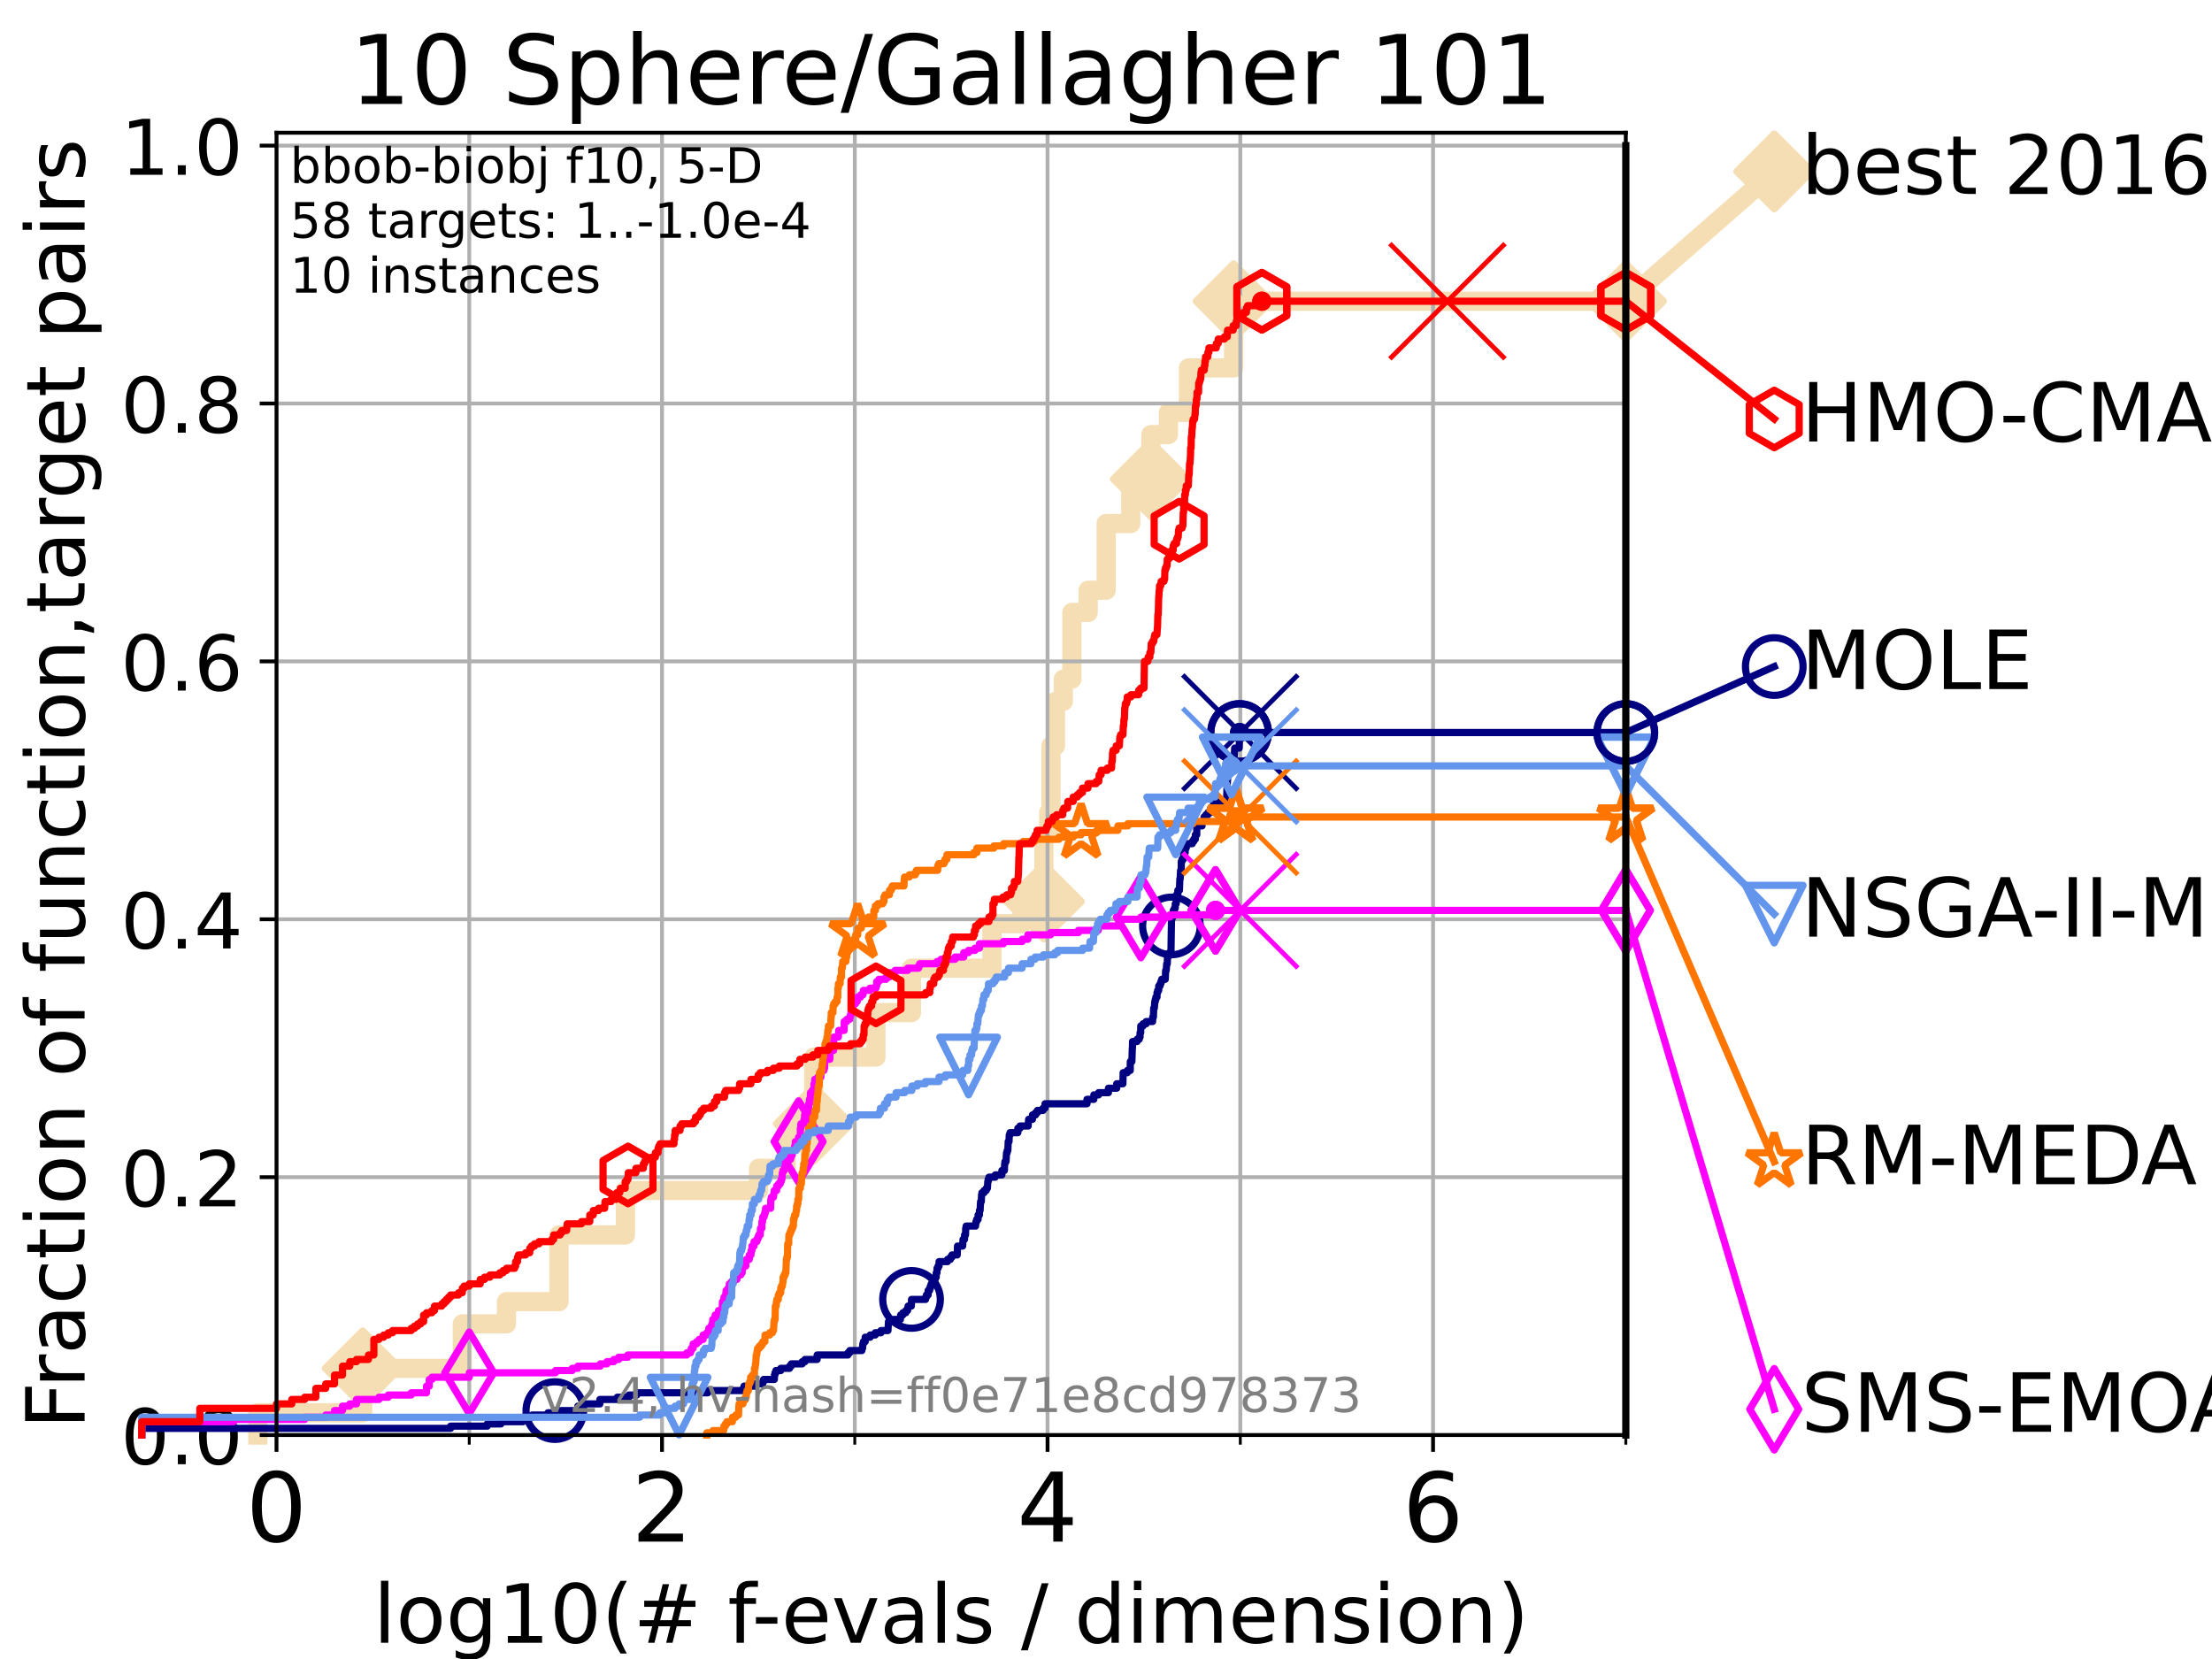 <?xml version="1.0" encoding="utf-8" standalone="no"?>
<!DOCTYPE svg PUBLIC "-//W3C//DTD SVG 1.1//EN"
  "http://www.w3.org/Graphics/SVG/1.1/DTD/svg11.dtd">
<!-- Created with matplotlib (https://matplotlib.org/) -->
<svg height="345.6pt" version="1.1" viewBox="0 0 460.8 345.6" width="460.8pt" xmlns="http://www.w3.org/2000/svg" xmlns:xlink="http://www.w3.org/1999/xlink">
 <defs>
  <style type="text/css">*{stroke-linecap:butt;stroke-linejoin:round;}</style>
 </defs>
 <g id="figure_1">
  <g id="patch_1">
   <path d="M 0 345.6 
L 460.8 345.6 
L 460.8 0 
L 0 0 
z
" style="fill:#ffffff;"/>
  </g>
  <g id="axes_1">
   <g id="patch_2">
    <path d="M 57.6 298.944 
L 338.688 298.944 
L 338.688 27.648 
L 57.6 27.648 
z
" style="fill:#ffffff;"/>
   </g>
   <g id="line2d_1">
    <path d="M 53.709 298.944 
L 53.709 294.313 
L 75.556 294.313 
L 75.556 285.05 
L 96.301 285.05 
L 96.301 275.788 
L 105.51 275.788 
L 105.51 271.157 
L 116.443 271.157 
L 116.443 257.263 
L 130.291 257.263 
L 130.291 248.001 
L 158.02 248.001 
L 158.02 243.37 
L 163.773 243.37 
L 163.773 234.107 
L 169.515 234.107 
L 169.515 220.214 
L 182.472 220.214 
L 182.472 210.951 
L 189.871 210.951 
L 189.871 201.689 
L 206.64 201.689 
L 206.64 192.426 
L 212.876 192.426 
L 212.876 187.795 
L 217.466 187.795 
L 217.466 173.901 
L 218.474 173.901 
L 218.474 169.27 
L 218.942 169.27 
L 218.942 155.377 
L 219.882 155.377 
L 219.882 146.114 
L 221.508 146.114 
L 221.508 141.483 
L 223.293 141.483 
L 223.293 127.589 
L 226.685 127.589 
L 226.685 122.958 
L 230.433 122.958 
L 230.433 109.065 
L 235.558 109.065 
L 235.558 99.802 
L 239.741 99.802 
L 239.741 90.54 
L 243.414 90.54 
L 243.414 85.909 
L 247.574 85.909 
L 247.574 76.646 
L 256.978 76.646 
L 256.978 62.753 
L 338.688 62.753 
" style="fill:none;stroke:#f5deb3;stroke-linecap:square;stroke-width:4;"/>
   </g>
   <g id="line2d_2">
    <defs>
     <path d="M -0 7.778 
L 7.778 0 
L 0 -7.778 
L -7.778 -0 
z
" id="m2e07c0afc7" style="stroke:#f5deb3;stroke-linejoin:miter;stroke-width:1.5;"/>
    </defs>
    <g>
     <use style="fill:#f5deb3;stroke:#f5deb3;stroke-linejoin:miter;stroke-width:1.5;" x="75.556" xlink:href="#m2e07c0afc7" y="285.05"/>
     <use style="fill:#f5deb3;stroke:#f5deb3;stroke-linejoin:miter;stroke-width:1.5;" x="169.515" xlink:href="#m2e07c0afc7" y="234.107"/>
     <use style="fill:#f5deb3;stroke:#f5deb3;stroke-linejoin:miter;stroke-width:1.5;" x="217.466" xlink:href="#m2e07c0afc7" y="187.795"/>
     <use style="fill:#f5deb3;stroke:#f5deb3;stroke-linejoin:miter;stroke-width:1.5;" x="239.741" xlink:href="#m2e07c0afc7" y="99.802"/>
     <use style="fill:#f5deb3;stroke:#f5deb3;stroke-linejoin:miter;stroke-width:1.5;" x="256.978" xlink:href="#m2e07c0afc7" y="62.753"/>
     <use style="fill:#f5deb3;stroke:#f5deb3;stroke-linejoin:miter;stroke-width:1.5;" x="338.688" xlink:href="#m2e07c0afc7" y="62.753"/>
    </g>
   </g>
   <g id="line2d_3">
    <path style="fill:none;stroke:#f5deb3;stroke-linecap:square;stroke-width:4;"/>
    <g/>
   </g>
   <g id="line2d_4">
    <path d="M 338.688 62.753 
L 369.608 35.706 
" style="fill:none;stroke:#f5deb3;stroke-linecap:square;stroke-width:4;"/>
    <g>
     <use style="fill:#f5deb3;stroke:#f5deb3;stroke-linejoin:miter;stroke-width:1.5;" x="338.688" xlink:href="#m2e07c0afc7" y="62.753"/>
     <use style="fill:#f5deb3;stroke:#f5deb3;stroke-linejoin:miter;stroke-width:1.5;" x="369.608" xlink:href="#m2e07c0afc7" y="35.706"/>
    </g>
   </g>
   <g id="matplotlib.axis_1">
    <g id="xtick_1">
     <g id="line2d_5">
      <path clip-path="url(#pac56a67b1d)" d="M 57.6 298.944 
L 57.6 27.648 
" style="fill:none;stroke:#b0b0b0;stroke-linecap:square;stroke-width:0.8;"/>
     </g>
     <g id="line2d_6">
      <defs>
       <path d="M 0 0 
L 0 3.5 
" id="m8ac3a351a6" style="stroke:#000000;stroke-width:0.8;"/>
      </defs>
      <g>
       <use style="stroke:#000000;stroke-width:0.8;" x="57.6" xlink:href="#m8ac3a351a6" y="298.944"/>
      </g>
     </g>
     <g id="text_1">
      <!-- 0 -->
      <g transform="translate(51.237 321.141)scale(0.2 -0.2)">
       <defs>
        <path d="M 31.781 66.406 
Q 24.172 66.406 20.328 58.906 
Q 16.5 51.422 16.5 36.375 
Q 16.5 21.391 20.328 13.891 
Q 24.172 6.391 31.781 6.391 
Q 39.453 6.391 43.281 13.891 
Q 47.125 21.391 47.125 36.375 
Q 47.125 51.422 43.281 58.906 
Q 39.453 66.406 31.781 66.406 
z
M 31.781 74.219 
Q 44.047 74.219 50.516 64.516 
Q 56.984 54.828 56.984 36.375 
Q 56.984 17.969 50.516 8.266 
Q 44.047 -1.422 31.781 -1.422 
Q 19.531 -1.422 13.062 8.266 
Q 6.594 17.969 6.594 36.375 
Q 6.594 54.828 13.062 64.516 
Q 19.531 74.219 31.781 74.219 
z
" id="DejaVuSans-48"/>
       </defs>
       <use xlink:href="#DejaVuSans-48"/>
      </g>
     </g>
    </g>
    <g id="xtick_2">
     <g id="line2d_7">
      <path clip-path="url(#pac56a67b1d)" d="M 137.911 298.944 
L 137.911 27.648 
" style="fill:none;stroke:#b0b0b0;stroke-linecap:square;stroke-width:0.8;"/>
     </g>
     <g id="line2d_8">
      <g>
       <use style="stroke:#000000;stroke-width:0.8;" x="137.911" xlink:href="#m8ac3a351a6" y="298.944"/>
      </g>
     </g>
     <g id="text_2">
      <!-- 2 -->
      <g transform="translate(131.548 321.141)scale(0.2 -0.2)">
       <defs>
        <path d="M 19.188 8.297 
L 53.609 8.297 
L 53.609 0 
L 7.328 0 
L 7.328 8.297 
Q 12.938 14.109 22.625 23.891 
Q 32.328 33.688 34.812 36.531 
Q 39.547 41.844 41.422 45.531 
Q 43.312 49.219 43.312 52.781 
Q 43.312 58.594 39.234 62.25 
Q 35.156 65.922 28.609 65.922 
Q 23.969 65.922 18.812 64.312 
Q 13.672 62.703 7.812 59.422 
L 7.812 69.391 
Q 13.766 71.781 18.938 73 
Q 24.125 74.219 28.422 74.219 
Q 39.75 74.219 46.484 68.547 
Q 53.219 62.891 53.219 53.422 
Q 53.219 48.922 51.531 44.891 
Q 49.859 40.875 45.406 35.406 
Q 44.188 33.984 37.641 27.219 
Q 31.109 20.453 19.188 8.297 
z
" id="DejaVuSans-50"/>
       </defs>
       <use xlink:href="#DejaVuSans-50"/>
      </g>
     </g>
    </g>
    <g id="xtick_3">
     <g id="line2d_9">
      <path clip-path="url(#pac56a67b1d)" d="M 218.222 298.944 
L 218.222 27.648 
" style="fill:none;stroke:#b0b0b0;stroke-linecap:square;stroke-width:0.8;"/>
     </g>
     <g id="line2d_10">
      <g>
       <use style="stroke:#000000;stroke-width:0.8;" x="218.222" xlink:href="#m8ac3a351a6" y="298.944"/>
      </g>
     </g>
     <g id="text_3">
      <!-- 4 -->
      <g transform="translate(211.859 321.141)scale(0.2 -0.2)">
       <defs>
        <path d="M 37.797 64.312 
L 12.891 25.391 
L 37.797 25.391 
z
M 35.203 72.906 
L 47.609 72.906 
L 47.609 25.391 
L 58.016 25.391 
L 58.016 17.188 
L 47.609 17.188 
L 47.609 0 
L 37.797 0 
L 37.797 17.188 
L 4.891 17.188 
L 4.891 26.703 
z
" id="DejaVuSans-52"/>
       </defs>
       <use xlink:href="#DejaVuSans-52"/>
      </g>
     </g>
    </g>
    <g id="xtick_4">
     <g id="line2d_11">
      <path clip-path="url(#pac56a67b1d)" d="M 298.533 298.944 
L 298.533 27.648 
" style="fill:none;stroke:#b0b0b0;stroke-linecap:square;stroke-width:0.8;"/>
     </g>
     <g id="line2d_12">
      <g>
       <use style="stroke:#000000;stroke-width:0.8;" x="298.533" xlink:href="#m8ac3a351a6" y="298.944"/>
      </g>
     </g>
     <g id="text_4">
      <!-- 6 -->
      <g transform="translate(292.17 321.141)scale(0.2 -0.2)">
       <defs>
        <path d="M 33.016 40.375 
Q 26.375 40.375 22.484 35.828 
Q 18.609 31.297 18.609 23.391 
Q 18.609 15.531 22.484 10.953 
Q 26.375 6.391 33.016 6.391 
Q 39.656 6.391 43.531 10.953 
Q 47.406 15.531 47.406 23.391 
Q 47.406 31.297 43.531 35.828 
Q 39.656 40.375 33.016 40.375 
z
M 52.594 71.297 
L 52.594 62.312 
Q 48.875 64.062 45.094 64.984 
Q 41.312 65.922 37.594 65.922 
Q 27.828 65.922 22.672 59.328 
Q 17.531 52.734 16.797 39.406 
Q 19.672 43.656 24.016 45.922 
Q 28.375 48.188 33.594 48.188 
Q 44.578 48.188 50.953 41.516 
Q 57.328 34.859 57.328 23.391 
Q 57.328 12.156 50.688 5.359 
Q 44.047 -1.422 33.016 -1.422 
Q 20.359 -1.422 13.672 8.266 
Q 6.984 17.969 6.984 36.375 
Q 6.984 53.656 15.188 63.938 
Q 23.391 74.219 37.203 74.219 
Q 40.922 74.219 44.703 73.484 
Q 48.484 72.75 52.594 71.297 
z
" id="DejaVuSans-54"/>
       </defs>
       <use xlink:href="#DejaVuSans-54"/>
      </g>
     </g>
    </g>
    <g id="xtick_5">
     <g id="line2d_13">
      <path clip-path="url(#pac56a67b1d)" d="M 97.755 298.944 
L 97.755 27.648 
" style="fill:none;stroke:#b0b0b0;stroke-linecap:square;stroke-width:0.8;"/>
     </g>
     <g id="line2d_14">
      <defs>
       <path d="M 0 0 
L 0 2 
" id="ma033cfa747" style="stroke:#000000;stroke-width:0.6;"/>
      </defs>
      <g>
       <use style="stroke:#000000;stroke-width:0.6;" x="97.755" xlink:href="#ma033cfa747" y="298.944"/>
      </g>
     </g>
    </g>
    <g id="xtick_6">
     <g id="line2d_15">
      <path clip-path="url(#pac56a67b1d)" d="M 178.066 298.944 
L 178.066 27.648 
" style="fill:none;stroke:#b0b0b0;stroke-linecap:square;stroke-width:0.8;"/>
     </g>
     <g id="line2d_16">
      <g>
       <use style="stroke:#000000;stroke-width:0.6;" x="178.066" xlink:href="#ma033cfa747" y="298.944"/>
      </g>
     </g>
    </g>
    <g id="xtick_7">
     <g id="line2d_17">
      <path clip-path="url(#pac56a67b1d)" d="M 258.377 298.944 
L 258.377 27.648 
" style="fill:none;stroke:#b0b0b0;stroke-linecap:square;stroke-width:0.8;"/>
     </g>
     <g id="line2d_18">
      <g>
       <use style="stroke:#000000;stroke-width:0.6;" x="258.377" xlink:href="#ma033cfa747" y="298.944"/>
      </g>
     </g>
    </g>
    <g id="xtick_8">
     <g id="line2d_19">
      <path clip-path="url(#pac56a67b1d)" d="M 338.688 298.944 
L 338.688 27.648 
" style="fill:none;stroke:#b0b0b0;stroke-linecap:square;stroke-width:0.8;"/>
     </g>
     <g id="line2d_20">
      <g>
       <use style="stroke:#000000;stroke-width:0.6;" x="338.688" xlink:href="#ma033cfa747" y="298.944"/>
      </g>
     </g>
    </g>
    <g id="text_5">
     <!-- log10(# f-evals / dimension) -->
     <g transform="translate(77.764 342.218)scale(0.17 -0.17)">
      <defs>
       <path d="M 9.422 75.984 
L 18.406 75.984 
L 18.406 0 
L 9.422 0 
z
" id="DejaVuSans-108"/>
       <path d="M 30.609 48.391 
Q 23.391 48.391 19.188 42.75 
Q 14.984 37.109 14.984 27.297 
Q 14.984 17.484 19.156 11.844 
Q 23.344 6.203 30.609 6.203 
Q 37.797 6.203 41.984 11.859 
Q 46.188 17.531 46.188 27.297 
Q 46.188 37.016 41.984 42.703 
Q 37.797 48.391 30.609 48.391 
z
M 30.609 56 
Q 42.328 56 49.016 48.375 
Q 55.719 40.766 55.719 27.297 
Q 55.719 13.875 49.016 6.219 
Q 42.328 -1.422 30.609 -1.422 
Q 18.844 -1.422 12.172 6.219 
Q 5.516 13.875 5.516 27.297 
Q 5.516 40.766 12.172 48.375 
Q 18.844 56 30.609 56 
z
" id="DejaVuSans-111"/>
       <path d="M 45.406 27.984 
Q 45.406 37.75 41.375 43.109 
Q 37.359 48.484 30.078 48.484 
Q 22.859 48.484 18.828 43.109 
Q 14.797 37.75 14.797 27.984 
Q 14.797 18.266 18.828 12.891 
Q 22.859 7.516 30.078 7.516 
Q 37.359 7.516 41.375 12.891 
Q 45.406 18.266 45.406 27.984 
z
M 54.391 6.781 
Q 54.391 -7.172 48.188 -13.984 
Q 42 -20.797 29.203 -20.797 
Q 24.469 -20.797 20.266 -20.094 
Q 16.062 -19.391 12.109 -17.922 
L 12.109 -9.188 
Q 16.062 -11.328 19.922 -12.344 
Q 23.781 -13.375 27.781 -13.375 
Q 36.625 -13.375 41.016 -8.766 
Q 45.406 -4.156 45.406 5.172 
L 45.406 9.625 
Q 42.625 4.781 38.281 2.391 
Q 33.938 0 27.875 0 
Q 17.828 0 11.672 7.656 
Q 5.516 15.328 5.516 27.984 
Q 5.516 40.672 11.672 48.328 
Q 17.828 56 27.875 56 
Q 33.938 56 38.281 53.609 
Q 42.625 51.219 45.406 46.391 
L 45.406 54.688 
L 54.391 54.688 
z
" id="DejaVuSans-103"/>
       <path d="M 12.406 8.297 
L 28.516 8.297 
L 28.516 63.922 
L 10.984 60.406 
L 10.984 69.391 
L 28.422 72.906 
L 38.281 72.906 
L 38.281 8.297 
L 54.391 8.297 
L 54.391 0 
L 12.406 0 
z
" id="DejaVuSans-49"/>
       <path d="M 31 75.875 
Q 24.469 64.656 21.281 53.656 
Q 18.109 42.672 18.109 31.391 
Q 18.109 20.125 21.312 9.062 
Q 24.516 -2 31 -13.188 
L 23.188 -13.188 
Q 15.875 -1.703 12.234 9.375 
Q 8.594 20.453 8.594 31.391 
Q 8.594 42.281 12.203 53.312 
Q 15.828 64.359 23.188 75.875 
z
" id="DejaVuSans-40"/>
       <path d="M 51.125 44 
L 36.922 44 
L 32.812 27.688 
L 47.125 27.688 
z
M 43.797 71.781 
L 38.719 51.516 
L 52.984 51.516 
L 58.109 71.781 
L 65.922 71.781 
L 60.891 51.516 
L 76.125 51.516 
L 76.125 44 
L 58.984 44 
L 54.984 27.688 
L 70.516 27.688 
L 70.516 20.219 
L 53.078 20.219 
L 48 0 
L 40.188 0 
L 45.219 20.219 
L 30.906 20.219 
L 25.875 0 
L 18.016 0 
L 23.094 20.219 
L 7.719 20.219 
L 7.719 27.688 
L 24.906 27.688 
L 29 44 
L 13.281 44 
L 13.281 51.516 
L 30.906 51.516 
L 35.891 71.781 
z
" id="DejaVuSans-35"/>
       <path id="DejaVuSans-32"/>
       <path d="M 37.109 75.984 
L 37.109 68.5 
L 28.516 68.5 
Q 23.688 68.5 21.797 66.547 
Q 19.922 64.594 19.922 59.516 
L 19.922 54.688 
L 34.719 54.688 
L 34.719 47.703 
L 19.922 47.703 
L 19.922 0 
L 10.891 0 
L 10.891 47.703 
L 2.297 47.703 
L 2.297 54.688 
L 10.891 54.688 
L 10.891 58.5 
Q 10.891 67.625 15.141 71.797 
Q 19.391 75.984 28.609 75.984 
z
" id="DejaVuSans-102"/>
       <path d="M 4.891 31.391 
L 31.203 31.391 
L 31.203 23.391 
L 4.891 23.391 
z
" id="DejaVuSans-45"/>
       <path d="M 56.203 29.594 
L 56.203 25.203 
L 14.891 25.203 
Q 15.484 15.922 20.484 11.062 
Q 25.484 6.203 34.422 6.203 
Q 39.594 6.203 44.453 7.469 
Q 49.312 8.734 54.109 11.281 
L 54.109 2.781 
Q 49.266 0.734 44.188 -0.344 
Q 39.109 -1.422 33.891 -1.422 
Q 20.797 -1.422 13.156 6.188 
Q 5.516 13.812 5.516 26.812 
Q 5.516 40.234 12.766 48.109 
Q 20.016 56 32.328 56 
Q 43.359 56 49.781 48.891 
Q 56.203 41.797 56.203 29.594 
z
M 47.219 32.234 
Q 47.125 39.594 43.094 43.984 
Q 39.062 48.391 32.422 48.391 
Q 24.906 48.391 20.391 44.141 
Q 15.875 39.891 15.188 32.172 
z
" id="DejaVuSans-101"/>
       <path d="M 2.984 54.688 
L 12.5 54.688 
L 29.594 8.797 
L 46.688 54.688 
L 56.203 54.688 
L 35.688 0 
L 23.484 0 
z
" id="DejaVuSans-118"/>
       <path d="M 34.281 27.484 
Q 23.391 27.484 19.188 25 
Q 14.984 22.516 14.984 16.5 
Q 14.984 11.719 18.141 8.906 
Q 21.297 6.109 26.703 6.109 
Q 34.188 6.109 38.703 11.406 
Q 43.219 16.703 43.219 25.484 
L 43.219 27.484 
z
M 52.203 31.203 
L 52.203 0 
L 43.219 0 
L 43.219 8.297 
Q 40.141 3.328 35.547 0.953 
Q 30.953 -1.422 24.312 -1.422 
Q 15.922 -1.422 10.953 3.297 
Q 6 8.016 6 15.922 
Q 6 25.141 12.172 29.828 
Q 18.359 34.516 30.609 34.516 
L 43.219 34.516 
L 43.219 35.406 
Q 43.219 41.609 39.141 45 
Q 35.062 48.391 27.688 48.391 
Q 23 48.391 18.547 47.266 
Q 14.109 46.141 10.016 43.891 
L 10.016 52.203 
Q 14.938 54.109 19.578 55.047 
Q 24.219 56 28.609 56 
Q 40.484 56 46.344 49.844 
Q 52.203 43.703 52.203 31.203 
z
" id="DejaVuSans-97"/>
       <path d="M 44.281 53.078 
L 44.281 44.578 
Q 40.484 46.531 36.375 47.5 
Q 32.281 48.484 27.875 48.484 
Q 21.188 48.484 17.844 46.438 
Q 14.5 44.391 14.5 40.281 
Q 14.5 37.156 16.891 35.375 
Q 19.281 33.594 26.516 31.984 
L 29.594 31.297 
Q 39.156 29.25 43.188 25.516 
Q 47.219 21.781 47.219 15.094 
Q 47.219 7.469 41.188 3.016 
Q 35.156 -1.422 24.609 -1.422 
Q 20.219 -1.422 15.453 -0.562 
Q 10.688 0.297 5.422 2 
L 5.422 11.281 
Q 10.406 8.688 15.234 7.391 
Q 20.062 6.109 24.812 6.109 
Q 31.156 6.109 34.562 8.281 
Q 37.984 10.453 37.984 14.406 
Q 37.984 18.062 35.516 20.016 
Q 33.062 21.969 24.703 23.781 
L 21.578 24.516 
Q 13.234 26.266 9.516 29.906 
Q 5.812 33.547 5.812 39.891 
Q 5.812 47.609 11.281 51.797 
Q 16.75 56 26.812 56 
Q 31.781 56 36.172 55.266 
Q 40.578 54.547 44.281 53.078 
z
" id="DejaVuSans-115"/>
       <path d="M 25.391 72.906 
L 33.688 72.906 
L 8.297 -9.281 
L 0 -9.281 
z
" id="DejaVuSans-47"/>
       <path d="M 45.406 46.391 
L 45.406 75.984 
L 54.391 75.984 
L 54.391 0 
L 45.406 0 
L 45.406 8.203 
Q 42.578 3.328 38.25 0.953 
Q 33.938 -1.422 27.875 -1.422 
Q 17.969 -1.422 11.734 6.484 
Q 5.516 14.406 5.516 27.297 
Q 5.516 40.188 11.734 48.094 
Q 17.969 56 27.875 56 
Q 33.938 56 38.25 53.625 
Q 42.578 51.266 45.406 46.391 
z
M 14.797 27.297 
Q 14.797 17.391 18.875 11.75 
Q 22.953 6.109 30.078 6.109 
Q 37.203 6.109 41.297 11.75 
Q 45.406 17.391 45.406 27.297 
Q 45.406 37.203 41.297 42.844 
Q 37.203 48.484 30.078 48.484 
Q 22.953 48.484 18.875 42.844 
Q 14.797 37.203 14.797 27.297 
z
" id="DejaVuSans-100"/>
       <path d="M 9.422 54.688 
L 18.406 54.688 
L 18.406 0 
L 9.422 0 
z
M 9.422 75.984 
L 18.406 75.984 
L 18.406 64.594 
L 9.422 64.594 
z
" id="DejaVuSans-105"/>
       <path d="M 52 44.188 
Q 55.375 50.25 60.062 53.125 
Q 64.75 56 71.094 56 
Q 79.641 56 84.281 50.016 
Q 88.922 44.047 88.922 33.016 
L 88.922 0 
L 79.891 0 
L 79.891 32.719 
Q 79.891 40.578 77.094 44.375 
Q 74.312 48.188 68.609 48.188 
Q 61.625 48.188 57.562 43.547 
Q 53.516 38.922 53.516 30.906 
L 53.516 0 
L 44.484 0 
L 44.484 32.719 
Q 44.484 40.625 41.703 44.406 
Q 38.922 48.188 33.109 48.188 
Q 26.219 48.188 22.156 43.531 
Q 18.109 38.875 18.109 30.906 
L 18.109 0 
L 9.078 0 
L 9.078 54.688 
L 18.109 54.688 
L 18.109 46.188 
Q 21.188 51.219 25.484 53.609 
Q 29.781 56 35.688 56 
Q 41.656 56 45.828 52.969 
Q 50 49.953 52 44.188 
z
" id="DejaVuSans-109"/>
       <path d="M 54.891 33.016 
L 54.891 0 
L 45.906 0 
L 45.906 32.719 
Q 45.906 40.484 42.875 44.328 
Q 39.844 48.188 33.797 48.188 
Q 26.516 48.188 22.312 43.547 
Q 18.109 38.922 18.109 30.906 
L 18.109 0 
L 9.078 0 
L 9.078 54.688 
L 18.109 54.688 
L 18.109 46.188 
Q 21.344 51.125 25.703 53.562 
Q 30.078 56 35.797 56 
Q 45.219 56 50.047 50.172 
Q 54.891 44.344 54.891 33.016 
z
" id="DejaVuSans-110"/>
       <path d="M 8.016 75.875 
L 15.828 75.875 
Q 23.141 64.359 26.781 53.312 
Q 30.422 42.281 30.422 31.391 
Q 30.422 20.453 26.781 9.375 
Q 23.141 -1.703 15.828 -13.188 
L 8.016 -13.188 
Q 14.5 -2 17.703 9.062 
Q 20.906 20.125 20.906 31.391 
Q 20.906 42.672 17.703 53.656 
Q 14.5 64.656 8.016 75.875 
z
" id="DejaVuSans-41"/>
      </defs>
      <use xlink:href="#DejaVuSans-108"/>
      <use x="27.783" xlink:href="#DejaVuSans-111"/>
      <use x="88.965" xlink:href="#DejaVuSans-103"/>
      <use x="152.441" xlink:href="#DejaVuSans-49"/>
      <use x="216.064" xlink:href="#DejaVuSans-48"/>
      <use x="279.688" xlink:href="#DejaVuSans-40"/>
      <use x="318.701" xlink:href="#DejaVuSans-35"/>
      <use x="402.49" xlink:href="#DejaVuSans-32"/>
      <use x="434.277" xlink:href="#DejaVuSans-102"/>
      <use x="463.982" xlink:href="#DejaVuSans-45"/>
      <use x="500.066" xlink:href="#DejaVuSans-101"/>
      <use x="561.59" xlink:href="#DejaVuSans-118"/>
      <use x="620.77" xlink:href="#DejaVuSans-97"/>
      <use x="682.049" xlink:href="#DejaVuSans-108"/>
      <use x="709.832" xlink:href="#DejaVuSans-115"/>
      <use x="761.932" xlink:href="#DejaVuSans-32"/>
      <use x="793.719" xlink:href="#DejaVuSans-47"/>
      <use x="827.41" xlink:href="#DejaVuSans-32"/>
      <use x="859.197" xlink:href="#DejaVuSans-100"/>
      <use x="922.674" xlink:href="#DejaVuSans-105"/>
      <use x="950.457" xlink:href="#DejaVuSans-109"/>
      <use x="1047.869" xlink:href="#DejaVuSans-101"/>
      <use x="1109.393" xlink:href="#DejaVuSans-110"/>
      <use x="1172.771" xlink:href="#DejaVuSans-115"/>
      <use x="1224.871" xlink:href="#DejaVuSans-105"/>
      <use x="1252.654" xlink:href="#DejaVuSans-111"/>
      <use x="1313.836" xlink:href="#DejaVuSans-110"/>
      <use x="1377.215" xlink:href="#DejaVuSans-41"/>
     </g>
    </g>
   </g>
   <g id="matplotlib.axis_2">
    <g id="ytick_1">
     <g id="line2d_21">
      <path clip-path="url(#pac56a67b1d)" d="M 57.6 298.944 
L 338.688 298.944 
" style="fill:none;stroke:#b0b0b0;stroke-linecap:square;stroke-width:0.8;"/>
     </g>
     <g id="line2d_22">
      <defs>
       <path d="M 0 0 
L -3.5 0 
" id="mf54b889590" style="stroke:#000000;stroke-width:0.8;"/>
      </defs>
      <g>
       <use style="stroke:#000000;stroke-width:0.8;" x="57.6" xlink:href="#mf54b889590" y="298.944"/>
      </g>
     </g>
     <g id="text_6">
      <!-- 0.0 -->
      <g transform="translate(25.155 305.023)scale(0.16 -0.16)">
       <defs>
        <path d="M 10.688 12.406 
L 21 12.406 
L 21 0 
L 10.688 0 
z
" id="DejaVuSans-46"/>
       </defs>
       <use xlink:href="#DejaVuSans-48"/>
       <use x="63.623" xlink:href="#DejaVuSans-46"/>
       <use x="95.41" xlink:href="#DejaVuSans-48"/>
      </g>
     </g>
    </g>
    <g id="ytick_2">
     <g id="line2d_23">
      <path clip-path="url(#pac56a67b1d)" d="M 57.6 245.222 
L 338.688 245.222 
" style="fill:none;stroke:#b0b0b0;stroke-linecap:square;stroke-width:0.8;"/>
     </g>
     <g id="line2d_24">
      <g>
       <use style="stroke:#000000;stroke-width:0.8;" x="57.6" xlink:href="#mf54b889590" y="245.222"/>
      </g>
     </g>
     <g id="text_7">
      <!-- 0.2 -->
      <g transform="translate(25.155 251.301)scale(0.16 -0.16)">
       <use xlink:href="#DejaVuSans-48"/>
       <use x="63.623" xlink:href="#DejaVuSans-46"/>
       <use x="95.41" xlink:href="#DejaVuSans-50"/>
      </g>
     </g>
    </g>
    <g id="ytick_3">
     <g id="line2d_25">
      <path clip-path="url(#pac56a67b1d)" d="M 57.6 191.5 
L 338.688 191.5 
" style="fill:none;stroke:#b0b0b0;stroke-linecap:square;stroke-width:0.8;"/>
     </g>
     <g id="line2d_26">
      <g>
       <use style="stroke:#000000;stroke-width:0.8;" x="57.6" xlink:href="#mf54b889590" y="191.5"/>
      </g>
     </g>
     <g id="text_8">
      <!-- 0.4 -->
      <g transform="translate(25.155 197.579)scale(0.16 -0.16)">
       <use xlink:href="#DejaVuSans-48"/>
       <use x="63.623" xlink:href="#DejaVuSans-46"/>
       <use x="95.41" xlink:href="#DejaVuSans-52"/>
      </g>
     </g>
    </g>
    <g id="ytick_4">
     <g id="line2d_27">
      <path clip-path="url(#pac56a67b1d)" d="M 57.6 137.778 
L 338.688 137.778 
" style="fill:none;stroke:#b0b0b0;stroke-linecap:square;stroke-width:0.8;"/>
     </g>
     <g id="line2d_28">
      <g>
       <use style="stroke:#000000;stroke-width:0.8;" x="57.6" xlink:href="#mf54b889590" y="137.778"/>
      </g>
     </g>
     <g id="text_9">
      <!-- 0.6 -->
      <g transform="translate(25.155 143.857)scale(0.16 -0.16)">
       <use xlink:href="#DejaVuSans-48"/>
       <use x="63.623" xlink:href="#DejaVuSans-46"/>
       <use x="95.41" xlink:href="#DejaVuSans-54"/>
      </g>
     </g>
    </g>
    <g id="ytick_5">
     <g id="line2d_29">
      <path clip-path="url(#pac56a67b1d)" d="M 57.6 84.056 
L 338.688 84.056 
" style="fill:none;stroke:#b0b0b0;stroke-linecap:square;stroke-width:0.8;"/>
     </g>
     <g id="line2d_30">
      <g>
       <use style="stroke:#000000;stroke-width:0.8;" x="57.6" xlink:href="#mf54b889590" y="84.056"/>
      </g>
     </g>
     <g id="text_10">
      <!-- 0.8 -->
      <g transform="translate(25.155 90.135)scale(0.16 -0.16)">
       <defs>
        <path d="M 31.781 34.625 
Q 24.75 34.625 20.719 30.859 
Q 16.703 27.094 16.703 20.516 
Q 16.703 13.922 20.719 10.156 
Q 24.75 6.391 31.781 6.391 
Q 38.812 6.391 42.859 10.172 
Q 46.922 13.969 46.922 20.516 
Q 46.922 27.094 42.891 30.859 
Q 38.875 34.625 31.781 34.625 
z
M 21.922 38.812 
Q 15.578 40.375 12.031 44.719 
Q 8.5 49.078 8.5 55.328 
Q 8.5 64.062 14.719 69.141 
Q 20.953 74.219 31.781 74.219 
Q 42.672 74.219 48.875 69.141 
Q 55.078 64.062 55.078 55.328 
Q 55.078 49.078 51.531 44.719 
Q 48 40.375 41.703 38.812 
Q 48.828 37.156 52.797 32.312 
Q 56.781 27.484 56.781 20.516 
Q 56.781 9.906 50.312 4.234 
Q 43.844 -1.422 31.781 -1.422 
Q 19.734 -1.422 13.25 4.234 
Q 6.781 9.906 6.781 20.516 
Q 6.781 27.484 10.781 32.312 
Q 14.797 37.156 21.922 38.812 
z
M 18.312 54.391 
Q 18.312 48.734 21.844 45.562 
Q 25.391 42.391 31.781 42.391 
Q 38.141 42.391 41.719 45.562 
Q 45.312 48.734 45.312 54.391 
Q 45.312 60.062 41.719 63.234 
Q 38.141 66.406 31.781 66.406 
Q 25.391 66.406 21.844 63.234 
Q 18.312 60.062 18.312 54.391 
z
" id="DejaVuSans-56"/>
       </defs>
       <use xlink:href="#DejaVuSans-48"/>
       <use x="63.623" xlink:href="#DejaVuSans-46"/>
       <use x="95.41" xlink:href="#DejaVuSans-56"/>
      </g>
     </g>
    </g>
    <g id="ytick_6">
     <g id="line2d_31">
      <path clip-path="url(#pac56a67b1d)" d="M 57.6 30.334 
L 338.688 30.334 
" style="fill:none;stroke:#b0b0b0;stroke-linecap:square;stroke-width:0.8;"/>
     </g>
     <g id="line2d_32">
      <g>
       <use style="stroke:#000000;stroke-width:0.8;" x="57.6" xlink:href="#mf54b889590" y="30.334"/>
      </g>
     </g>
     <g id="text_11">
      <!-- 1.0 -->
      <g transform="translate(25.155 36.413)scale(0.16 -0.16)">
       <use xlink:href="#DejaVuSans-49"/>
       <use x="63.623" xlink:href="#DejaVuSans-46"/>
       <use x="95.41" xlink:href="#DejaVuSans-48"/>
      </g>
     </g>
    </g>
    <g id="text_12">
     <!-- Fraction of function,target pairs -->
     <g transform="translate(17.62 297.681)rotate(-90)scale(0.17 -0.17)">
      <defs>
       <path d="M 9.812 72.906 
L 51.703 72.906 
L 51.703 64.594 
L 19.672 64.594 
L 19.672 43.109 
L 48.578 43.109 
L 48.578 34.812 
L 19.672 34.812 
L 19.672 0 
L 9.812 0 
z
" id="DejaVuSans-70"/>
       <path d="M 41.109 46.297 
Q 39.594 47.172 37.812 47.578 
Q 36.031 48 33.891 48 
Q 26.266 48 22.188 43.047 
Q 18.109 38.094 18.109 28.812 
L 18.109 0 
L 9.078 0 
L 9.078 54.688 
L 18.109 54.688 
L 18.109 46.188 
Q 20.953 51.172 25.484 53.578 
Q 30.031 56 36.531 56 
Q 37.453 56 38.578 55.875 
Q 39.703 55.766 41.062 55.516 
z
" id="DejaVuSans-114"/>
       <path d="M 48.781 52.594 
L 48.781 44.188 
Q 44.969 46.297 41.141 47.344 
Q 37.312 48.391 33.406 48.391 
Q 24.656 48.391 19.812 42.844 
Q 14.984 37.312 14.984 27.297 
Q 14.984 17.281 19.812 11.734 
Q 24.656 6.203 33.406 6.203 
Q 37.312 6.203 41.141 7.25 
Q 44.969 8.297 48.781 10.406 
L 48.781 2.094 
Q 45.016 0.344 40.984 -0.531 
Q 36.969 -1.422 32.422 -1.422 
Q 20.062 -1.422 12.781 6.344 
Q 5.516 14.109 5.516 27.297 
Q 5.516 40.672 12.859 48.328 
Q 20.219 56 33.016 56 
Q 37.156 56 41.109 55.141 
Q 45.062 54.297 48.781 52.594 
z
" id="DejaVuSans-99"/>
       <path d="M 18.312 70.219 
L 18.312 54.688 
L 36.812 54.688 
L 36.812 47.703 
L 18.312 47.703 
L 18.312 18.016 
Q 18.312 11.328 20.141 9.422 
Q 21.969 7.516 27.594 7.516 
L 36.812 7.516 
L 36.812 0 
L 27.594 0 
Q 17.188 0 13.234 3.875 
Q 9.281 7.766 9.281 18.016 
L 9.281 47.703 
L 2.688 47.703 
L 2.688 54.688 
L 9.281 54.688 
L 9.281 70.219 
z
" id="DejaVuSans-116"/>
       <path d="M 8.5 21.578 
L 8.5 54.688 
L 17.484 54.688 
L 17.484 21.922 
Q 17.484 14.156 20.5 10.266 
Q 23.531 6.391 29.594 6.391 
Q 36.859 6.391 41.078 11.031 
Q 45.312 15.672 45.312 23.688 
L 45.312 54.688 
L 54.297 54.688 
L 54.297 0 
L 45.312 0 
L 45.312 8.406 
Q 42.047 3.422 37.719 1 
Q 33.406 -1.422 27.688 -1.422 
Q 18.266 -1.422 13.375 4.438 
Q 8.5 10.297 8.5 21.578 
z
M 31.109 56 
z
" id="DejaVuSans-117"/>
       <path d="M 11.719 12.406 
L 22.016 12.406 
L 22.016 4 
L 14.016 -11.625 
L 7.719 -11.625 
L 11.719 4 
z
" id="DejaVuSans-44"/>
       <path d="M 18.109 8.203 
L 18.109 -20.797 
L 9.078 -20.797 
L 9.078 54.688 
L 18.109 54.688 
L 18.109 46.391 
Q 20.953 51.266 25.266 53.625 
Q 29.594 56 35.594 56 
Q 45.562 56 51.781 48.094 
Q 58.016 40.188 58.016 27.297 
Q 58.016 14.406 51.781 6.484 
Q 45.562 -1.422 35.594 -1.422 
Q 29.594 -1.422 25.266 0.953 
Q 20.953 3.328 18.109 8.203 
z
M 48.688 27.297 
Q 48.688 37.203 44.609 42.844 
Q 40.531 48.484 33.406 48.484 
Q 26.266 48.484 22.188 42.844 
Q 18.109 37.203 18.109 27.297 
Q 18.109 17.391 22.188 11.75 
Q 26.266 6.109 33.406 6.109 
Q 40.531 6.109 44.609 11.75 
Q 48.688 17.391 48.688 27.297 
z
" id="DejaVuSans-112"/>
      </defs>
      <use xlink:href="#DejaVuSans-70"/>
      <use x="50.27" xlink:href="#DejaVuSans-114"/>
      <use x="91.383" xlink:href="#DejaVuSans-97"/>
      <use x="152.662" xlink:href="#DejaVuSans-99"/>
      <use x="207.643" xlink:href="#DejaVuSans-116"/>
      <use x="246.852" xlink:href="#DejaVuSans-105"/>
      <use x="274.635" xlink:href="#DejaVuSans-111"/>
      <use x="335.816" xlink:href="#DejaVuSans-110"/>
      <use x="399.195" xlink:href="#DejaVuSans-32"/>
      <use x="430.982" xlink:href="#DejaVuSans-111"/>
      <use x="492.164" xlink:href="#DejaVuSans-102"/>
      <use x="527.369" xlink:href="#DejaVuSans-32"/>
      <use x="559.156" xlink:href="#DejaVuSans-102"/>
      <use x="594.361" xlink:href="#DejaVuSans-117"/>
      <use x="657.74" xlink:href="#DejaVuSans-110"/>
      <use x="721.119" xlink:href="#DejaVuSans-99"/>
      <use x="776.1" xlink:href="#DejaVuSans-116"/>
      <use x="815.309" xlink:href="#DejaVuSans-105"/>
      <use x="843.092" xlink:href="#DejaVuSans-111"/>
      <use x="904.273" xlink:href="#DejaVuSans-110"/>
      <use x="967.652" xlink:href="#DejaVuSans-44"/>
      <use x="999.439" xlink:href="#DejaVuSans-116"/>
      <use x="1038.648" xlink:href="#DejaVuSans-97"/>
      <use x="1099.928" xlink:href="#DejaVuSans-114"/>
      <use x="1139.291" xlink:href="#DejaVuSans-103"/>
      <use x="1202.768" xlink:href="#DejaVuSans-101"/>
      <use x="1264.291" xlink:href="#DejaVuSans-116"/>
      <use x="1303.5" xlink:href="#DejaVuSans-32"/>
      <use x="1335.287" xlink:href="#DejaVuSans-112"/>
      <use x="1398.764" xlink:href="#DejaVuSans-97"/>
      <use x="1460.043" xlink:href="#DejaVuSans-105"/>
      <use x="1487.826" xlink:href="#DejaVuSans-114"/>
      <use x="1528.939" xlink:href="#DejaVuSans-115"/>
     </g>
    </g>
   </g>
   <g id="line2d_33">
    <defs>
     <path d="M 0 1.5 
C 0.398 1.5 0.779 1.342 1.061 1.061 
C 1.342 0.779 1.5 0.398 1.5 0 
C 1.5 -0.398 1.342 -0.779 1.061 -1.061 
C 0.779 -1.342 0.398 -1.5 0 -1.5 
C -0.398 -1.5 -0.779 -1.342 -1.061 -1.061 
C -1.342 -0.779 -1.5 -0.398 -1.5 0 
C -1.5 0.398 -1.342 0.779 -1.061 1.061 
C -0.779 1.342 -0.398 1.5 0 1.5 
z
" id="m31cbf5ac89" style="stroke:#f5deb3;"/>
    </defs>
    <g>
     <use style="fill:#f5deb3;stroke:#f5deb3;" x="256.978" xlink:href="#m31cbf5ac89" y="62.753"/>
     <use style="fill:#f5deb3;stroke:#f5deb3;" x="256.978" xlink:href="#m31cbf5ac89" y="62.753"/>
    </g>
   </g>
   <g id="line2d_34">
    <defs>
     <path d="M 0 1.5 
C 0.398 1.5 0.779 1.342 1.061 1.061 
C 1.342 0.779 1.5 0.398 1.5 0 
C 1.5 -0.398 1.342 -0.779 1.061 -1.061 
C 0.779 -1.342 0.398 -1.5 0 -1.5 
C -0.398 -1.5 -0.779 -1.342 -1.061 -1.061 
C -1.342 -0.779 -1.5 -0.398 -1.5 0 
C -1.5 0.398 -1.342 0.779 -1.061 1.061 
C -0.779 1.342 -0.398 1.5 0 1.5 
z
" id="md67971a54e" style="stroke:#000080;"/>
    </defs>
    <g>
     <use style="fill:#000080;stroke:#000080;" x="258.229" xlink:href="#md67971a54e" y="152.598"/>
     <use style="fill:#000080;stroke:#000080;" x="258.229" xlink:href="#md67971a54e" y="152.598"/>
    </g>
   </g>
   <g id="line2d_35">
    <path d="M 29.533 298.944 
L 29.533 297.555 
L 93.864 297.555 
L 93.864 297.092 
L 101.507 297.092 
L 101.507 296.628 
L 104.355 296.628 
L 104.355 296.165 
L 108.949 296.165 
L 108.949 295.239 
L 110.86 295.239 
L 110.86 294.776 
L 114.148 294.776 
L 114.148 294.313 
L 115.586 294.313 
L 115.586 293.85 
L 120.382 293.85 
L 120.382 292.923 
L 121.4 292.923 
L 121.4 292.46 
L 124.965 292.46 
L 124.965 291.534 
L 128.591 291.534 
L 128.591 291.071 
L 131.031 291.071 
L 131.031 290.608 
L 132.66 290.608 
L 132.66 290.145 
L 147.45 290.145 
L 147.45 289.682 
L 154.814 289.682 
L 154.814 289.218 
L 154.998 289.218 
L 154.998 288.755 
L 157.381 288.755 
L 157.381 288.292 
L 158.89 288.292 
L 158.89 287.829 
L 159.067 287.829 
L 159.067 287.366 
L 161.311 287.366 
L 161.339 286.44 
L 161.438 286.44 
L 161.438 285.977 
L 161.636 285.977 
L 161.636 285.514 
L 162.653 285.514 
L 162.653 285.05 
L 164.479 285.05 
L 164.479 284.587 
L 164.832 284.587 
L 164.832 284.124 
L 167.113 284.124 
L 167.113 283.661 
L 167.691 283.661 
L 167.691 283.198 
L 170.223 283.198 
L 170.229 282.272 
L 176.639 282.272 
L 176.639 281.809 
L 177.028 281.809 
L 177.028 281.345 
L 179.544 281.345 
L 179.544 280.882 
L 179.684 280.882 
L 179.735 279.956 
L 179.858 279.956 
L 179.858 279.493 
L 180.232 279.493 
L 180.232 278.567 
L 181.272 278.567 
L 181.272 278.104 
L 182.336 278.104 
L 182.336 277.64 
L 183.521 277.64 
L 183.521 277.177 
L 184.981 277.177 
L 185.084 275.325 
L 186.224 275.325 
L 186.224 274.862 
L 187.571 274.862 
L 187.617 273.935 
L 188.075 273.935 
L 188.075 273.472 
L 188.693 273.472 
L 188.693 273.009 
L 189.064 273.009 
L 189.166 272.083 
L 189.852 272.083 
L 189.891 270.694 
L 192.812 270.694 
L 192.812 270.231 
L 192.984 270.231 
L 192.984 269.767 
L 193.343 269.767 
L 193.343 268.841 
L 193.654 268.841 
L 193.654 268.378 
L 193.815 268.378 
L 193.815 267.915 
L 193.976 267.915 
L 193.976 267.452 
L 194.312 267.452 
L 194.312 266.526 
L 194.813 266.526 
L 194.813 266.062 
L 195.034 266.062 
L 195.034 265.136 
L 195.197 265.136 
L 195.197 264.21 
L 195.403 264.21 
L 195.403 263.747 
L 195.621 263.747 
L 195.621 262.821 
L 197.378 262.821 
L 197.378 262.357 
L 197.978 262.357 
L 197.978 261.894 
L 198.305 261.894 
L 198.305 261.431 
L 199.402 261.431 
L 199.469 259.579 
L 200.539 259.579 
L 200.615 258.189 
L 200.933 258.189 
L 200.933 257.263 
L 201.133 257.263 
L 201.173 255.874 
L 201.265 255.874 
L 201.265 255.411 
L 203.232 255.411 
L 203.307 254.484 
L 203.459 254.484 
L 203.459 254.021 
L 203.756 254.021 
L 203.756 253.095 
L 204.035 253.095 
L 204.035 252.169 
L 204.171 252.169 
L 204.272 250.316 
L 204.425 250.316 
L 204.474 248.927 
L 204.546 248.927 
L 204.546 248.464 
L 205.003 248.464 
L 205.003 248.001 
L 205.449 248.001 
L 205.449 247.538 
L 205.694 247.538 
L 205.774 246.148 
L 205.854 246.148 
L 205.854 245.685 
L 206.019 245.685 
L 206.019 245.222 
L 207.321 245.222 
L 207.321 244.759 
L 208.713 244.759 
L 208.713 243.833 
L 209.236 243.833 
L 209.287 242.443 
L 209.351 242.443 
L 209.351 241.98 
L 209.572 241.98 
L 209.682 240.128 
L 209.817 240.128 
L 209.817 239.665 
L 209.955 239.665 
L 210.025 237.812 
L 210.196 237.812 
L 210.249 236.423 
L 210.397 236.423 
L 210.397 235.96 
L 212.034 235.96 
L 212.034 235.033 
L 212.49 235.033 
L 212.49 234.57 
L 214.184 234.57 
L 214.282 233.181 
L 215.078 233.181 
L 215.078 232.255 
L 215.726 232.255 
L 215.726 231.792 
L 216.103 231.792 
L 216.103 231.328 
L 217.272 231.328 
L 217.272 230.865 
L 217.695 230.865 
L 217.695 229.939 
L 226.44 229.939 
L 226.44 229.013 
L 227.868 229.013 
L 227.868 228.087 
L 228.861 228.087 
L 228.861 227.623 
L 230.904 227.623 
L 230.904 226.697 
L 232.627 226.697 
L 232.627 225.771 
L 233.919 225.771 
L 233.97 223.455 
L 234.848 223.455 
L 234.848 222.992 
L 235.451 222.992 
L 235.463 221.14 
L 235.791 221.14 
L 235.88 218.361 
L 235.91 218.361 
L 235.933 216.972 
L 236.866 216.972 
L 236.866 216.509 
L 237.316 216.509 
L 237.316 216.045 
L 237.496 216.045 
L 237.496 215.119 
L 237.629 215.119 
L 237.641 213.73 
L 238.122 213.73 
L 238.122 213.267 
L 238.77 213.267 
L 238.77 212.804 
L 240.111 212.804 
L 240.128 211.877 
L 240.273 211.877 
L 240.335 210.025 
L 240.466 210.025 
L 240.563 208.635 
L 240.668 208.635 
L 240.668 208.172 
L 240.799 208.172 
L 240.799 207.709 
L 241.028 207.709 
L 241.028 206.783 
L 241.161 206.783 
L 241.161 206.32 
L 241.384 206.32 
L 241.384 205.394 
L 241.663 205.394 
L 241.663 204.931 
L 241.837 204.931 
L 241.837 204.467 
L 242.003 204.467 
L 242.003 204.004 
L 242.747 204.004 
L 242.829 202.152 
L 242.949 202.152 
L 243.046 200.762 
L 243.171 200.762 
L 243.199 199.373 
L 243.382 199.373 
L 243.382 198.91 
L 243.616 198.91 
L 243.616 198.447 
L 243.934 198.447 
L 244.039 191.5 
L 244.146 191.5 
L 244.146 191.037 
L 244.328 191.037 
L 244.422 189.648 
L 244.658 189.648 
L 244.658 189.184 
L 244.817 189.184 
L 244.83 188.258 
L 245.028 188.258 
L 245.075 186.406 
L 245.362 186.406 
L 245.362 185.479 
L 245.692 185.479 
L 245.781 183.164 
L 245.838 183.164 
L 245.939 181.311 
L 246.077 181.311 
L 246.085 179.459 
L 246.226 179.459 
L 246.226 178.996 
L 246.515 178.996 
L 246.55 177.606 
L 246.894 177.606 
L 246.894 176.68 
L 247.107 176.68 
L 247.107 176.217 
L 247.263 176.217 
L 247.263 175.754 
L 248.368 175.754 
L 248.368 175.291 
L 248.675 175.291 
L 248.675 174.828 
L 249.007 174.828 
L 249.007 173.901 
L 249.304 173.901 
L 249.316 172.049 
L 250.405 172.049 
L 250.405 171.123 
L 250.811 171.123 
L 250.82 170.196 
L 251.204 170.196 
L 251.204 169.733 
L 251.631 169.733 
L 251.631 169.27 
L 252.206 169.27 
L 252.206 168.344 
L 252.809 168.344 
L 252.809 167.418 
L 253.093 167.418 
L 253.093 166.955 
L 255.527 166.955 
L 255.623 163.25 
L 255.672 163.25 
L 255.78 161.397 
L 255.8 161.397 
L 255.843 160.008 
L 256.131 160.008 
L 256.147 157.692 
L 257.121 157.692 
L 257.21 155.84 
L 258.156 155.84 
L 258.229 152.598 
L 338.688 152.598 
L 338.688 152.598 
" style="fill:none;stroke:#000080;stroke-linecap:square;stroke-width:1.5;"/>
   </g>
   <g id="line2d_36">
    <defs>
     <path d="M 0 6 
C 1.591 6 3.117 5.368 4.243 4.243 
C 5.368 3.117 6 1.591 6 0 
C 6 -1.591 5.368 -3.117 4.243 -4.243 
C 3.117 -5.368 1.591 -6 0 -6 
C -1.591 -6 -3.117 -5.368 -4.243 -4.243 
C -5.368 -3.117 -6 -1.591 -6 0 
C -6 1.591 -5.368 3.117 -4.243 4.243 
C -3.117 5.368 -1.591 6 0 6 
z
" id="m6925a2970d" style="stroke:#000080;stroke-width:1.5;"/>
    </defs>
    <g>
     <use style="fill-opacity:0;stroke:#000080;stroke-width:1.5;" x="115.586" xlink:href="#m6925a2970d" y="293.85"/>
     <use style="fill-opacity:0;stroke:#000080;stroke-width:1.5;" x="189.891" xlink:href="#m6925a2970d" y="270.694"/>
     <use style="fill-opacity:0;stroke:#000080;stroke-width:1.5;" x="244.027" xlink:href="#m6925a2970d" y="192.889"/>
     <use style="fill-opacity:0;stroke:#000080;stroke-width:1.5;" x="258.229" xlink:href="#m6925a2970d" y="152.598"/>
     <use style="fill-opacity:0;stroke:#000080;stroke-width:1.5;" x="258.229" xlink:href="#m6925a2970d" y="152.598"/>
     <use style="fill-opacity:0;stroke:#000080;stroke-width:1.5;" x="338.688" xlink:href="#m6925a2970d" y="152.598"/>
    </g>
   </g>
   <g id="line2d_37">
    <path style="fill:none;stroke:#000080;stroke-linecap:square;stroke-width:1.5;"/>
    <g/>
   </g>
   <g id="line2d_38">
    <path clip-path="url(#pac56a67b1d)" d="M 258.377 152.598 
" style="fill:none;stroke:#000080;stroke-linecap:square;stroke-width:1.5;"/>
    <defs>
     <path d="M -12 12 
L 12 -12 
M -12 -12 
L 12 12 
" id="mdd10387e70" style="stroke:#000080;"/>
    </defs>
    <g clip-path="url(#pac56a67b1d)">
     <use style="fill:#000080;stroke:#000080;" x="258.377" xlink:href="#mdd10387e70" y="152.598"/>
    </g>
   </g>
   <g id="line2d_39">
    <defs>
     <path d="M 0 1.5 
C 0.398 1.5 0.779 1.342 1.061 1.061 
C 1.342 0.779 1.5 0.398 1.5 0 
C 1.5 -0.398 1.342 -0.779 1.061 -1.061 
C 0.779 -1.342 0.398 -1.5 0 -1.5 
C -0.398 -1.5 -0.779 -1.342 -1.061 -1.061 
C -1.342 -0.779 -1.5 -0.398 -1.5 0 
C -1.5 0.398 -1.342 0.779 -1.061 1.061 
C -0.779 1.342 -0.398 1.5 0 1.5 
z
" id="m8618663d26" style="stroke:#ff00ff;"/>
    </defs>
    <g>
     <use style="fill:#ff00ff;stroke:#ff00ff;" x="253.212" xlink:href="#m8618663d26" y="189.648"/>
     <use style="fill:#ff00ff;stroke:#ff00ff;" x="253.212" xlink:href="#m8618663d26" y="189.648"/>
    </g>
   </g>
   <g id="line2d_40">
    <path d="M 29.533 298.944 
L 29.533 296.165 
L 48.692 296.165 
L 48.692 295.702 
L 63.468 295.702 
L 63.468 295.239 
L 67.851 295.239 
L 67.851 294.776 
L 69.688 294.776 
L 69.688 293.85 
L 71.35 293.85 
L 71.35 292.923 
L 72.868 292.923 
L 72.868 292.46 
L 74.263 292.46 
L 74.263 291.534 
L 78.942 291.534 
L 78.942 291.071 
L 80.881 291.071 
L 80.881 290.608 
L 85.667 290.608 
L 85.667 290.145 
L 88.847 290.145 
L 88.847 288.755 
L 89.419 288.755 
L 89.419 287.366 
L 89.973 287.366 
L 89.973 286.903 
L 97.755 286.903 
L 97.755 285.977 
L 115.711 285.977 
L 115.711 285.514 
L 119.199 285.514 
L 119.199 285.05 
L 120.382 285.05 
L 120.382 284.587 
L 125.038 284.587 
L 125.038 284.124 
L 126.44 284.124 
L 126.44 283.661 
L 127.861 283.661 
L 127.861 283.198 
L 128.886 283.198 
L 128.886 282.735 
L 130.77 282.735 
L 130.77 282.272 
L 143.093 282.272 
L 143.093 281.809 
L 143.853 281.809 
L 143.853 281.345 
L 144.001 281.345 
L 144.001 280.882 
L 144.391 280.882 
L 144.391 279.956 
L 145.121 279.956 
L 145.121 279.493 
L 145.643 279.493 
L 145.643 279.03 
L 146.474 279.03 
L 146.474 278.104 
L 147.226 278.104 
L 147.226 277.64 
L 147.65 277.64 
L 147.65 276.714 
L 148.123 276.714 
L 148.123 276.251 
L 148.316 276.251 
L 148.316 275.788 
L 148.45 275.788 
L 148.469 274.862 
L 148.975 274.862 
L 148.975 273.935 
L 149.682 273.935 
L 149.682 273.009 
L 150.429 273.009 
L 150.497 271.157 
L 150.783 271.157 
L 150.816 270.231 
L 151.146 270.231 
L 151.211 269.304 
L 151.26 269.304 
L 151.26 268.841 
L 151.645 268.841 
L 151.645 268.378 
L 151.928 268.378 
L 151.928 267.452 
L 152.375 267.452 
L 152.375 266.989 
L 152.871 266.989 
L 152.871 266.526 
L 153.524 266.526 
L 153.524 265.599 
L 154.304 265.599 
L 154.304 265.136 
L 154.614 265.136 
L 154.628 264.21 
L 154.788 264.21 
L 154.788 263.747 
L 155.361 263.747 
L 155.361 262.821 
L 155.489 262.821 
L 155.489 262.357 
L 156.089 262.357 
L 156.089 261.431 
L 156.443 261.431 
L 156.479 260.505 
L 156.646 260.505 
L 156.646 259.579 
L 157.081 259.579 
L 157.081 258.653 
L 157.664 258.653 
L 157.664 258.189 
L 157.865 258.189 
L 157.865 257.726 
L 158.053 257.726 
L 158.053 257.263 
L 158.369 257.263 
L 158.423 255.874 
L 158.711 255.874 
L 158.721 254.484 
L 158.869 254.484 
L 158.869 253.558 
L 159.16 253.558 
L 159.16 253.095 
L 159.304 253.095 
L 159.304 252.632 
L 159.457 252.632 
L 159.477 251.706 
L 160.538 251.706 
L 160.576 249.853 
L 160.689 249.853 
L 160.689 249.39 
L 161.137 249.39 
L 161.229 248.464 
L 161.293 248.464 
L 161.293 248.001 
L 161.788 248.001 
L 161.788 247.075 
L 162.174 247.075 
L 162.174 246.611 
L 162.551 246.611 
L 162.551 246.148 
L 162.737 246.148 
L 162.737 245.685 
L 162.888 245.685 
L 162.971 244.296 
L 163.095 244.296 
L 163.095 243.833 
L 163.364 243.833 
L 163.413 242.443 
L 163.485 242.443 
L 163.51 241.517 
L 164.683 241.517 
L 164.683 241.054 
L 164.832 241.054 
L 164.832 240.591 
L 165.04 240.591 
L 165.04 239.665 
L 165.54 239.665 
L 165.54 238.738 
L 165.69 238.738 
L 165.69 237.812 
L 166.365 237.812 
L 166.365 236.886 
L 166.723 236.886 
L 166.729 235.033 
L 166.836 235.033 
L 166.836 234.107 
L 167.494 234.107 
L 167.494 233.181 
L 167.615 233.181 
L 167.615 232.255 
L 168.233 232.255 
L 168.233 231.792 
L 168.458 231.792 
L 168.47 229.939 
L 168.621 229.939 
L 168.621 229.013 
L 168.8 229.013 
L 168.835 227.623 
L 169.198 227.623 
L 169.198 227.16 
L 169.526 227.16 
L 169.566 225.771 
L 169.73 225.771 
L 169.73 224.845 
L 170.359 224.845 
L 170.359 224.382 
L 170.999 224.382 
L 171.014 222.992 
L 171.636 222.992 
L 171.636 222.529 
L 171.771 222.529 
L 171.801 220.677 
L 172.858 220.677 
L 172.933 218.824 
L 173.653 218.824 
L 173.68 216.045 
L 174.639 216.045 
L 174.724 214.656 
L 175.853 214.656 
L 175.873 212.804 
L 176.399 212.804 
L 176.399 212.34 
L 177.013 212.34 
L 177.013 211.877 
L 177.157 211.877 
L 177.157 211.414 
L 177.278 211.414 
L 177.278 210.488 
L 177.452 210.488 
L 177.452 210.025 
L 177.593 210.025 
L 177.593 209.099 
L 178.216 209.099 
L 178.216 208.635 
L 178.565 208.635 
L 178.666 207.709 
L 179.276 207.709 
L 179.276 207.246 
L 179.763 207.246 
L 179.849 206.32 
L 181.228 206.32 
L 181.228 205.857 
L 182.472 205.857 
L 182.472 205.394 
L 182.634 205.394 
L 182.634 204.467 
L 183.087 204.467 
L 183.087 204.004 
L 184.573 204.004 
L 184.573 203.541 
L 185.267 203.541 
L 185.267 202.615 
L 186.458 202.615 
L 186.458 202.152 
L 189.079 202.152 
L 189.079 201.689 
L 191.35 201.689 
L 191.35 201.226 
L 191.585 201.226 
L 191.585 200.762 
L 195.206 200.762 
L 195.206 200.299 
L 196.015 200.299 
L 196.015 199.836 
L 198.94 199.836 
L 198.94 199.373 
L 200.764 199.373 
L 200.764 198.447 
L 201.751 198.447 
L 201.751 197.984 
L 203.102 197.984 
L 203.102 197.521 
L 204.033 197.521 
L 204.033 196.594 
L 209.024 196.594 
L 209.024 196.131 
L 212.94 196.131 
L 212.94 195.668 
L 214.121 195.668 
L 214.121 194.742 
L 218.857 194.742 
L 218.857 194.279 
L 224.649 194.279 
L 224.649 193.816 
L 228.785 193.816 
L 228.785 192.889 
L 233.277 192.889 
L 233.277 192.426 
L 233.399 192.426 
L 233.399 191.5 
L 237.664 191.5 
L 237.664 191.037 
L 243.727 191.037 
L 243.727 190.574 
L 252.951 190.574 
L 252.951 190.111 
L 253.212 190.111 
L 253.212 189.648 
L 338.688 189.648 
L 338.688 189.648 
" style="fill:none;stroke:#ff00ff;stroke-linecap:square;stroke-width:1.5;"/>
   </g>
   <g id="line2d_41">
    <defs>
     <path d="M -0 8.485 
L 5.091 0 
L 0 -8.485 
L -5.091 -0 
z
" id="m17e2f93125" style="stroke:#ff00ff;stroke-linejoin:miter;stroke-width:1.5;"/>
    </defs>
    <g>
     <use style="fill-opacity:0;stroke:#ff00ff;stroke-linejoin:miter;stroke-width:1.5;" x="97.755" xlink:href="#m17e2f93125" y="285.977"/>
     <use style="fill-opacity:0;stroke:#ff00ff;stroke-linejoin:miter;stroke-width:1.5;" x="166.365" xlink:href="#m17e2f93125" y="237.812"/>
     <use style="fill-opacity:0;stroke:#ff00ff;stroke-linejoin:miter;stroke-width:1.5;" x="237.664" xlink:href="#m17e2f93125" y="191.037"/>
     <use style="fill-opacity:0;stroke:#ff00ff;stroke-linejoin:miter;stroke-width:1.5;" x="253.212" xlink:href="#m17e2f93125" y="189.648"/>
     <use style="fill-opacity:0;stroke:#ff00ff;stroke-linejoin:miter;stroke-width:1.5;" x="253.212" xlink:href="#m17e2f93125" y="189.648"/>
     <use style="fill-opacity:0;stroke:#ff00ff;stroke-linejoin:miter;stroke-width:1.5;" x="338.688" xlink:href="#m17e2f93125" y="189.648"/>
    </g>
   </g>
   <g id="line2d_42">
    <path style="fill:none;stroke:#ff00ff;stroke-linecap:square;stroke-width:1.5;"/>
    <g/>
   </g>
   <g id="line2d_43">
    <path clip-path="url(#pac56a67b1d)" d="M 258.377 189.648 
" style="fill:none;stroke:#ff00ff;stroke-linecap:square;stroke-width:1.5;"/>
    <defs>
     <path d="M -12 12 
L 12 -12 
M -12 -12 
L 12 12 
" id="mce31383672" style="stroke:#ff00ff;"/>
    </defs>
    <g clip-path="url(#pac56a67b1d)">
     <use style="fill:#ff00ff;stroke:#ff00ff;" x="258.377" xlink:href="#mce31383672" y="189.648"/>
    </g>
   </g>
   <g id="line2d_44">
    <defs>
     <path d="M 0 1.5 
C 0.398 1.5 0.779 1.342 1.061 1.061 
C 1.342 0.779 1.5 0.398 1.5 0 
C 1.5 -0.398 1.342 -0.779 1.061 -1.061 
C 0.779 -1.342 0.398 -1.5 0 -1.5 
C -0.398 -1.5 -0.779 -1.342 -1.061 -1.061 
C -1.342 -0.779 -1.5 -0.398 -1.5 0 
C -1.5 0.398 -1.342 0.779 -1.061 1.061 
C -0.779 1.342 -0.398 1.5 0 1.5 
z
" id="m8698c439d6" style="stroke:#ff7500;"/>
    </defs>
    <g>
     <use style="fill:#ff7500;stroke:#ff7500;" x="257.447" xlink:href="#m8698c439d6" y="170.196"/>
     <use style="fill:#ff7500;stroke:#ff7500;" x="257.447" xlink:href="#m8698c439d6" y="170.196"/>
    </g>
   </g>
   <g id="line2d_45">
    <path d="M 147.226 298.944 
L 147.226 298.481 
L 148.507 298.481 
L 148.507 298.018 
L 150.75 298.018 
L 150.8 297.092 
L 151.113 297.092 
L 151.113 296.628 
L 151.422 296.628 
L 151.422 296.165 
L 152.572 296.165 
L 152.587 295.239 
L 153.265 295.239 
L 153.265 294.776 
L 153.848 294.776 
L 153.918 292.923 
L 153.96 292.923 
L 153.96 292.46 
L 154.774 292.46 
L 154.774 291.997 
L 154.933 291.997 
L 154.933 291.534 
L 155.297 291.534 
L 155.297 291.071 
L 155.438 291.071 
L 155.502 290.145 
L 155.628 290.145 
L 155.628 289.682 
L 155.904 289.682 
L 155.978 288.292 
L 156.163 288.292 
L 156.163 287.829 
L 156.37 287.829 
L 156.37 286.903 
L 156.753 286.903 
L 156.753 286.44 
L 157.163 286.44 
L 157.174 285.05 
L 157.301 285.05 
L 157.381 284.124 
L 157.438 284.124 
L 157.54 282.272 
L 157.63 282.272 
L 157.731 281.345 
L 157.821 281.345 
L 157.821 280.882 
L 158.184 280.882 
L 158.184 280.419 
L 158.615 280.419 
L 158.615 279.956 
L 158.921 279.956 
L 158.921 279.493 
L 159.345 279.493 
L 159.375 278.104 
L 160.336 278.104 
L 160.336 277.64 
L 160.905 277.64 
L 160.905 277.177 
L 161.137 277.177 
L 161.247 275.325 
L 161.32 275.325 
L 161.32 274.862 
L 161.475 274.862 
L 161.52 272.083 
L 161.69 272.083 
L 161.743 271.157 
L 161.823 271.157 
L 161.823 270.694 
L 162.139 270.694 
L 162.139 269.767 
L 162.346 269.767 
L 162.346 269.304 
L 162.636 269.304 
L 162.636 268.378 
L 162.779 268.378 
L 162.779 267.915 
L 162.987 267.915 
L 163.078 266.989 
L 163.128 266.989 
L 163.128 266.062 
L 163.34 266.062 
L 163.34 265.599 
L 163.566 265.599 
L 163.566 265.136 
L 163.709 265.136 
L 163.82 262.357 
L 163.899 262.357 
L 163.899 261.894 
L 164.048 261.894 
L 164.087 259.116 
L 164.303 259.116 
L 164.341 257.263 
L 164.539 257.263 
L 164.539 256.8 
L 164.713 256.8 
L 164.713 256.337 
L 164.899 256.337 
L 164.899 255.874 
L 165.128 255.874 
L 165.128 255.411 
L 165.288 255.411 
L 165.288 254.021 
L 165.418 254.021 
L 165.418 253.558 
L 165.533 253.558 
L 165.533 253.095 
L 165.768 253.095 
L 165.859 252.169 
L 165.95 252.169 
L 165.95 251.243 
L 166.09 251.243 
L 166.09 250.779 
L 166.214 250.779 
L 166.214 249.853 
L 166.371 249.853 
L 166.419 247.538 
L 166.736 247.538 
L 166.736 246.611 
L 166.942 246.611 
L 167.021 244.759 
L 167.106 244.759 
L 167.106 244.296 
L 167.308 244.296 
L 167.308 243.37 
L 167.43 243.37 
L 167.43 242.443 
L 167.609 242.443 
L 167.659 240.591 
L 167.817 240.591 
L 167.848 239.665 
L 168.011 239.665 
L 168.023 238.275 
L 168.153 238.275 
L 168.184 236.886 
L 168.312 236.886 
L 168.343 235.96 
L 168.458 235.96 
L 168.458 235.033 
L 168.782 235.033 
L 168.782 234.57 
L 169.303 234.57 
L 169.331 232.718 
L 169.718 232.718 
L 169.747 231.328 
L 170.081 231.328 
L 170.158 229.476 
L 170.234 229.476 
L 170.3 228.087 
L 170.376 228.087 
L 170.478 226.234 
L 170.661 226.234 
L 170.714 223.455 
L 171.082 223.455 
L 171.082 222.992 
L 171.217 222.992 
L 171.284 221.603 
L 171.387 221.603 
L 171.443 220.214 
L 171.58 220.214 
L 171.605 218.824 
L 171.846 218.824 
L 171.866 217.435 
L 172.03 217.435 
L 172.03 216.972 
L 172.216 216.972 
L 172.265 216.045 
L 172.376 216.045 
L 172.448 214.656 
L 172.568 214.656 
L 172.568 213.73 
L 173.035 213.73 
L 173.11 211.877 
L 173.165 211.877 
L 173.165 210.951 
L 173.513 210.951 
L 173.549 209.562 
L 173.684 209.562 
L 173.684 209.099 
L 174.008 209.099 
L 174.008 208.635 
L 174.387 208.635 
L 174.387 207.709 
L 174.524 207.709 
L 174.542 205.857 
L 174.652 205.857 
L 174.652 204.931 
L 175.013 204.931 
L 175.051 203.541 
L 175.294 203.541 
L 175.31 201.689 
L 175.473 201.689 
L 175.553 200.299 
L 176.209 200.299 
L 176.291 199.373 
L 176.387 199.373 
L 176.387 198.447 
L 176.616 198.447 
L 176.616 197.984 
L 176.879 197.984 
L 176.879 197.521 
L 177.021 197.521 
L 177.021 197.057 
L 177.282 197.057 
L 177.282 196.594 
L 177.553 196.594 
L 177.553 196.131 
L 177.824 196.131 
L 177.824 195.668 
L 178.261 195.668 
L 178.261 194.742 
L 178.67 194.742 
L 178.723 193.353 
L 179.428 193.353 
L 179.508 192.426 
L 180.083 192.426 
L 180.083 191.963 
L 180.879 191.963 
L 180.908 191.037 
L 182.022 191.037 
L 182.038 189.648 
L 182.355 189.648 
L 182.355 188.721 
L 182.855 188.721 
L 182.855 188.258 
L 183.912 188.258 
L 183.912 187.795 
L 184.145 187.795 
L 184.145 186.869 
L 184.367 186.869 
L 184.367 186.406 
L 185.281 186.406 
L 185.281 185.479 
L 185.655 185.479 
L 185.655 185.016 
L 185.886 185.016 
L 185.886 184.553 
L 188.315 184.553 
L 188.365 183.164 
L 188.429 183.164 
L 188.429 182.701 
L 189.421 182.701 
L 189.421 182.238 
L 190.656 182.238 
L 190.656 181.775 
L 190.922 181.775 
L 190.922 181.311 
L 195.334 181.311 
L 195.334 180.385 
L 195.54 180.385 
L 195.54 179.922 
L 196.656 179.922 
L 196.656 179.459 
L 196.863 179.459 
L 196.863 178.996 
L 197.262 178.996 
L 197.262 178.07 
L 202.864 178.07 
L 202.864 177.606 
L 203.502 177.606 
L 203.502 176.68 
L 207.042 176.68 
L 207.042 176.217 
L 209.061 176.217 
L 209.061 175.754 
L 213.147 175.754 
L 213.147 175.291 
L 215.509 175.291 
L 215.509 174.828 
L 220.62 174.828 
L 220.62 174.365 
L 223.614 174.365 
L 223.614 173.901 
L 225.214 173.901 
L 225.214 173.438 
L 228.473 173.438 
L 228.473 172.975 
L 232.877 172.975 
L 232.877 172.049 
L 234.947 172.049 
L 234.947 171.586 
L 248.544 171.586 
L 248.544 171.123 
L 257.447 171.123 
L 257.447 170.196 
L 338.688 170.196 
L 338.688 170.196 
" style="fill:none;stroke:#ff7500;stroke-linecap:square;stroke-width:1.5;"/>
   </g>
   <g id="line2d_46">
    <defs>
     <path d="M 0 -6 
L -1.347 -1.854 
L -5.706 -1.854 
L -2.18 0.708 
L -3.527 4.854 
L -0 2.292 
L 3.527 4.854 
L 2.18 0.708 
L 5.706 -1.854 
L 1.347 -1.854 
z
" id="m4820e23b10" style="stroke:#ff7500;stroke-linejoin:bevel;stroke-width:1.5;"/>
    </defs>
    <g>
     <use style="fill-opacity:0;stroke:#ff7500;stroke-linejoin:bevel;stroke-width:1.5;" x="178.67" xlink:href="#m4820e23b10" y="194.279"/>
     <use style="fill-opacity:0;stroke:#ff7500;stroke-linejoin:bevel;stroke-width:1.5;" x="225.214" xlink:href="#m4820e23b10" y="173.438"/>
     <use style="fill-opacity:0;stroke:#ff7500;stroke-linejoin:bevel;stroke-width:1.5;" x="257.447" xlink:href="#m4820e23b10" y="170.196"/>
     <use style="fill-opacity:0;stroke:#ff7500;stroke-linejoin:bevel;stroke-width:1.5;" x="257.447" xlink:href="#m4820e23b10" y="170.196"/>
     <use style="fill-opacity:0;stroke:#ff7500;stroke-linejoin:bevel;stroke-width:1.5;" x="338.688" xlink:href="#m4820e23b10" y="170.196"/>
    </g>
   </g>
   <g id="line2d_47">
    <path style="fill:none;stroke:#ff7500;stroke-linecap:square;stroke-width:1.5;"/>
    <g/>
   </g>
   <g id="line2d_48">
    <path clip-path="url(#pac56a67b1d)" d="M 258.377 170.196 
" style="fill:none;stroke:#ff7500;stroke-linecap:square;stroke-width:1.5;"/>
    <defs>
     <path d="M -12 12 
L 12 -12 
M -12 -12 
L 12 12 
" id="m6122b538c2" style="stroke:#ff7500;"/>
    </defs>
    <g clip-path="url(#pac56a67b1d)">
     <use style="fill:#ff7500;stroke:#ff7500;" x="258.377" xlink:href="#m6122b538c2" y="170.196"/>
    </g>
   </g>
   <g id="line2d_49">
    <defs>
     <path d="M 0 1.5 
C 0.398 1.5 0.779 1.342 1.061 1.061 
C 1.342 0.779 1.5 0.398 1.5 0 
C 1.5 -0.398 1.342 -0.779 1.061 -1.061 
C 0.779 -1.342 0.398 -1.5 0 -1.5 
C -0.398 -1.5 -0.779 -1.342 -1.061 -1.061 
C -1.342 -0.779 -1.5 -0.398 -1.5 0 
C -1.5 0.398 -1.342 0.779 -1.061 1.061 
C -0.779 1.342 -0.398 1.5 0 1.5 
z
" id="m724e89ae66" style="stroke:#6495ed;"/>
    </defs>
    <g>
     <use style="fill:#6495ed;stroke:#6495ed;" x="256.525" xlink:href="#m724e89ae66" y="159.545"/>
     <use style="fill:#6495ed;stroke:#6495ed;" x="256.525" xlink:href="#m724e89ae66" y="159.545"/>
    </g>
   </g>
   <g id="line2d_50">
    <path d="M 29.533 298.944 
L 29.533 295.239 
L 133.262 295.239 
L 133.262 294.776 
L 137.451 294.776 
L 137.451 294.313 
L 138.894 294.313 
L 138.894 293.387 
L 140.619 293.387 
L 140.619 292.923 
L 141.464 292.923 
L 141.464 292.46 
L 142.406 292.46 
L 142.513 291.534 
L 143.928 291.534 
L 143.952 289.682 
L 144.1 289.682 
L 144.173 288.292 
L 144.415 288.292 
L 144.415 287.829 
L 144.606 287.829 
L 144.653 285.514 
L 144.748 285.514 
L 144.748 284.587 
L 144.982 284.587 
L 144.982 283.661 
L 145.35 283.661 
L 145.35 283.198 
L 145.643 283.198 
L 145.643 282.272 
L 146.495 282.272 
L 146.517 281.345 
L 146.854 281.345 
L 146.854 280.882 
L 148.161 280.882 
L 148.161 280.419 
L 148.277 280.419 
L 148.354 278.567 
L 148.715 278.567 
L 148.715 278.104 
L 148.975 278.104 
L 149.049 277.177 
L 149.611 277.177 
L 149.611 275.788 
L 150.19 275.788 
L 150.19 275.325 
L 150.616 275.325 
L 150.616 274.399 
L 150.783 274.399 
L 150.783 273.472 
L 150.966 273.472 
L 151.064 272.083 
L 151.309 272.083 
L 151.309 271.62 
L 151.913 271.62 
L 151.928 270.694 
L 152.053 270.694 
L 152.053 270.231 
L 152.406 270.231 
L 152.482 267.452 
L 152.737 267.452 
L 152.841 265.136 
L 153.323 265.136 
L 153.323 264.673 
L 153.666 264.673 
L 153.666 263.747 
L 153.904 263.747 
L 153.904 263.284 
L 154.057 263.284 
L 154.126 260.968 
L 154.236 260.968 
L 154.236 260.505 
L 154.494 260.505 
L 154.494 260.042 
L 154.614 260.042 
L 154.721 259.116 
L 154.748 259.116 
L 154.854 257.726 
L 155.103 257.726 
L 155.103 257.263 
L 155.4 257.263 
L 155.438 256.337 
L 155.616 256.337 
L 155.641 255.411 
L 155.991 255.411 
L 156.053 254.021 
L 156.163 254.021 
L 156.163 253.095 
L 156.467 253.095 
L 156.467 252.169 
L 156.729 252.169 
L 156.729 250.779 
L 157.151 250.779 
L 157.151 249.853 
L 158.031 249.853 
L 158.097 248.927 
L 158.336 248.927 
L 158.444 248.001 
L 158.647 248.001 
L 158.743 246.611 
L 159.025 246.611 
L 159.025 246.148 
L 159.838 246.148 
L 159.838 245.685 
L 160.103 245.685 
L 160.103 244.759 
L 160.327 244.759 
L 160.404 242.906 
L 161.008 242.906 
L 161.008 242.443 
L 162.13 242.443 
L 162.13 241.517 
L 162.286 241.517 
L 162.286 241.054 
L 162.846 241.054 
L 162.846 240.591 
L 163.299 240.591 
L 163.299 239.665 
L 165.859 239.665 
L 165.859 239.201 
L 166.117 239.201 
L 166.117 238.738 
L 166.842 238.738 
L 166.842 237.812 
L 167.558 237.812 
L 167.558 236.886 
L 168.361 236.886 
L 168.361 235.96 
L 169.656 235.96 
L 169.656 235.496 
L 172.535 235.496 
L 172.535 234.57 
L 176.763 234.57 
L 176.763 233.644 
L 177.124 233.644 
L 177.124 232.718 
L 178.371 232.718 
L 178.371 232.255 
L 183.142 232.255 
L 183.142 231.792 
L 183.411 231.792 
L 183.411 230.865 
L 184.24 230.865 
L 184.24 229.939 
L 184.823 229.939 
L 184.823 229.013 
L 185.154 229.013 
L 185.154 228.55 
L 186.668 228.55 
L 186.668 227.623 
L 188.465 227.623 
L 188.465 227.16 
L 189.956 227.16 
L 189.956 226.234 
L 191.081 226.234 
L 191.081 225.771 
L 192.768 225.771 
L 192.768 225.308 
L 195.621 225.308 
L 195.621 224.382 
L 196.942 224.382 
L 196.942 223.918 
L 200.545 223.918 
L 200.583 222.992 
L 201.609 222.992 
L 201.609 222.066 
L 201.775 222.066 
L 201.799 220.677 
L 202.07 220.677 
L 202.07 219.75 
L 202.418 219.75 
L 202.418 218.824 
L 202.574 218.824 
L 202.574 218.361 
L 202.919 218.361 
L 203.022 215.582 
L 203.082 215.582 
L 203.082 214.656 
L 203.391 214.656 
L 203.391 214.193 
L 203.503 214.193 
L 203.503 213.267 
L 203.689 213.267 
L 203.779 211.877 
L 203.813 211.877 
L 203.813 211.414 
L 204.001 211.414 
L 204.001 210.951 
L 204.177 210.951 
L 204.177 210.488 
L 204.458 210.488 
L 204.458 209.562 
L 204.655 209.562 
L 204.744 208.172 
L 204.968 208.172 
L 204.968 207.246 
L 205.439 207.246 
L 205.439 206.783 
L 205.582 206.783 
L 205.582 206.32 
L 205.87 206.32 
L 205.918 204.931 
L 206.865 204.931 
L 206.865 204.467 
L 207.27 204.467 
L 207.27 204.004 
L 207.533 204.004 
L 207.533 203.541 
L 209.289 203.541 
L 209.289 202.615 
L 210.078 202.615 
L 210.078 201.689 
L 212.921 201.689 
L 212.921 200.762 
L 214.76 200.762 
L 214.76 199.836 
L 215.626 199.836 
L 215.626 199.373 
L 217.338 199.373 
L 217.338 198.91 
L 219.725 198.91 
L 219.725 198.447 
L 220.338 198.447 
L 220.338 197.984 
L 225.525 197.984 
L 225.525 197.521 
L 226.977 197.521 
L 227.076 196.131 
L 227.778 196.131 
L 227.874 194.279 
L 228.337 194.279 
L 228.337 193.353 
L 228.64 193.353 
L 228.64 192.426 
L 228.883 192.426 
L 228.883 191.963 
L 229.212 191.963 
L 229.212 191.5 
L 230.588 191.5 
L 230.588 190.574 
L 230.867 190.574 
L 230.867 190.111 
L 231.275 190.111 
L 231.275 189.648 
L 232.254 189.648 
L 232.254 189.184 
L 232.473 189.184 
L 232.473 188.258 
L 233.152 188.258 
L 233.152 187.795 
L 234.958 187.795 
L 234.958 186.869 
L 236.871 186.869 
L 236.957 185.016 
L 237.345 185.016 
L 237.357 184.09 
L 237.474 184.09 
L 237.474 183.627 
L 237.692 183.627 
L 237.692 182.238 
L 238.528 182.238 
L 238.528 181.775 
L 238.691 181.775 
L 238.798 180.385 
L 238.88 180.385 
L 238.963 178.533 
L 239.3 178.533 
L 239.36 177.143 
L 239.412 177.143 
L 239.412 176.68 
L 241.168 176.68 
L 241.217 174.365 
L 241.54 174.365 
L 241.54 173.901 
L 243.335 173.901 
L 243.335 173.438 
L 243.951 173.438 
L 243.951 172.975 
L 244.915 172.975 
L 244.916 172.049 
L 245.093 172.049 
L 245.093 171.123 
L 245.307 171.123 
L 245.307 170.66 
L 245.604 170.66 
L 245.687 169.733 
L 245.727 169.733 
L 245.727 169.27 
L 247.508 169.27 
L 247.508 168.344 
L 249.512 168.344 
L 249.512 167.881 
L 249.838 167.881 
L 249.838 166.955 
L 250.444 166.955 
L 250.444 166.492 
L 252.074 166.492 
L 252.074 166.028 
L 253.104 166.028 
L 253.211 163.25 
L 254.11 163.25 
L 254.11 162.323 
L 254.285 162.323 
L 254.285 161.86 
L 255.772 161.86 
L 255.772 160.934 
L 255.892 160.934 
L 255.892 160.008 
L 256.525 160.008 
L 256.525 159.545 
L 338.688 159.545 
L 338.688 159.545 
" style="fill:none;stroke:#6495ed;stroke-linecap:square;stroke-width:1.5;"/>
   </g>
   <g id="line2d_51">
    <defs>
     <path d="M -0 6 
L 6 -6 
L -6 -6 
z
" id="m354190146d" style="stroke:#6495ed;stroke-linejoin:miter;stroke-width:1.5;"/>
    </defs>
    <g>
     <use style="fill-opacity:0;stroke:#6495ed;stroke-linejoin:miter;stroke-width:1.5;" x="141.464" xlink:href="#m354190146d" y="292.923"/>
     <use style="fill-opacity:0;stroke:#6495ed;stroke-linejoin:miter;stroke-width:1.5;" x="201.775" xlink:href="#m354190146d" y="222.066"/>
     <use style="fill-opacity:0;stroke:#6495ed;stroke-linejoin:miter;stroke-width:1.5;" x="244.916" xlink:href="#m354190146d" y="172.049"/>
     <use style="fill-opacity:0;stroke:#6495ed;stroke-linejoin:miter;stroke-width:1.5;" x="256.525" xlink:href="#m354190146d" y="159.545"/>
     <use style="fill-opacity:0;stroke:#6495ed;stroke-linejoin:miter;stroke-width:1.5;" x="256.525" xlink:href="#m354190146d" y="159.545"/>
     <use style="fill-opacity:0;stroke:#6495ed;stroke-linejoin:miter;stroke-width:1.5;" x="338.688" xlink:href="#m354190146d" y="159.545"/>
    </g>
   </g>
   <g id="line2d_52">
    <path style="fill:none;stroke:#6495ed;stroke-linecap:square;stroke-width:1.5;"/>
    <g/>
   </g>
   <g id="line2d_53">
    <path clip-path="url(#pac56a67b1d)" d="M 258.382 159.545 
" style="fill:none;stroke:#6495ed;stroke-linecap:square;stroke-width:1.5;"/>
    <defs>
     <path d="M -12 12 
L 12 -12 
M -12 -12 
L 12 12 
" id="m3cda5748ec" style="stroke:#6495ed;"/>
    </defs>
    <g clip-path="url(#pac56a67b1d)">
     <use style="fill:#6495ed;stroke:#6495ed;" x="258.382" xlink:href="#m3cda5748ec" y="159.545"/>
    </g>
   </g>
   <g id="line2d_54">
    <defs>
     <path d="M 0 1.5 
C 0.398 1.5 0.779 1.342 1.061 1.061 
C 1.342 0.779 1.5 0.398 1.5 0 
C 1.5 -0.398 1.342 -0.779 1.061 -1.061 
C 0.779 -1.342 0.398 -1.5 0 -1.5 
C -0.398 -1.5 -0.779 -1.342 -1.061 -1.061 
C -1.342 -0.779 -1.5 -0.398 -1.5 0 
C -1.5 0.398 -1.342 0.779 -1.061 1.061 
C -0.779 1.342 -0.398 1.5 0 1.5 
z
" id="m4669f53669" style="stroke:#ff0000;"/>
    </defs>
    <g>
     <use style="fill:#ff0000;stroke:#ff0000;" x="262.863" xlink:href="#m4669f53669" y="62.753"/>
     <use style="fill:#ff0000;stroke:#ff0000;" x="262.863" xlink:href="#m4669f53669" y="62.753"/>
    </g>
   </g>
   <g id="line2d_55">
    <path d="M 29.533 298.944 
L 29.533 296.165 
L 41.621 296.165 
L 41.621 293.387 
L 57.6 293.387 
L 57.6 292.46 
L 60.78 292.46 
L 60.78 291.534 
L 63.468 291.534 
L 63.468 291.071 
L 65.797 291.071 
L 65.797 289.218 
L 67.851 289.218 
L 67.851 288.292 
L 69.688 288.292 
L 69.688 286.44 
L 71.35 286.44 
L 71.35 284.587 
L 72.868 284.587 
L 72.868 283.661 
L 74.263 283.661 
L 74.263 283.198 
L 76.759 283.198 
L 76.759 282.272 
L 77.885 282.272 
L 77.885 279.03 
L 78.942 279.03 
L 78.942 278.567 
L 79.939 278.567 
L 79.939 278.104 
L 80.881 278.104 
L 80.881 277.64 
L 81.776 277.64 
L 81.776 277.177 
L 85.667 277.177 
L 85.667 276.714 
L 86.351 276.714 
L 86.351 276.251 
L 87.01 276.251 
L 87.01 275.788 
L 87.644 275.788 
L 87.644 275.325 
L 88.256 275.325 
L 88.256 273.935 
L 88.847 273.935 
L 88.847 273.472 
L 89.973 273.472 
L 89.973 273.009 
L 90.509 273.009 
L 90.509 272.083 
L 92.027 272.083 
L 92.027 271.62 
L 92.504 271.62 
L 92.504 271.157 
L 92.969 271.157 
L 92.969 270.694 
L 93.422 270.694 
L 93.422 270.231 
L 93.864 270.231 
L 93.864 269.767 
L 95.526 269.767 
L 95.526 269.304 
L 96.301 269.304 
L 96.301 268.378 
L 96.676 268.378 
L 96.676 267.915 
L 97.755 267.915 
L 97.755 267.452 
L 100.04 267.452 
L 100.04 266.526 
L 100.935 266.526 
L 100.935 266.062 
L 102.06 266.062 
L 102.06 265.599 
L 104.115 265.599 
L 104.115 265.136 
L 104.826 265.136 
L 104.826 264.673 
L 105.51 264.673 
L 105.51 264.21 
L 107.213 264.21 
L 107.213 263.747 
L 107.415 263.747 
L 107.415 262.821 
L 107.811 262.821 
L 107.811 261.894 
L 108.006 261.894 
L 108.006 261.431 
L 109.491 261.431 
L 109.491 260.968 
L 110.359 260.968 
L 110.359 260.042 
L 110.694 260.042 
L 110.694 259.579 
L 111.346 259.579 
L 111.346 259.116 
L 112.281 259.116 
L 112.281 258.653 
L 114.947 258.653 
L 114.947 258.189 
L 115.333 258.189 
L 115.333 257.263 
L 116.68 257.263 
L 116.68 256.8 
L 117.03 256.8 
L 117.03 256.337 
L 118.04 256.337 
L 118.149 254.948 
L 121.128 254.948 
L 121.128 254.484 
L 122.865 254.484 
L 122.865 253.095 
L 123.594 253.095 
L 123.594 252.169 
L 124.669 252.169 
L 124.669 251.706 
L 125.962 251.706 
L 126.031 250.316 
L 127.294 250.316 
L 127.294 249.853 
L 128.351 249.853 
L 128.351 249.39 
L 128.471 249.39 
L 128.471 248.464 
L 129.118 248.464 
L 129.118 248.001 
L 129.233 248.001 
L 129.233 247.538 
L 130.237 247.538 
L 130.237 246.148 
L 130.559 246.148 
L 130.559 245.685 
L 130.822 245.685 
L 130.875 244.296 
L 132.47 244.296 
L 132.47 243.37 
L 134.019 243.37 
L 134.019 242.443 
L 134.279 242.443 
L 134.279 241.98 
L 134.492 241.98 
L 134.492 241.517 
L 135.761 241.517 
L 135.761 241.054 
L 136.532 241.054 
L 136.532 240.128 
L 137.09 240.128 
L 137.09 239.201 
L 137.235 239.201 
L 137.235 238.738 
L 137.487 238.738 
L 137.487 238.275 
L 140.409 238.275 
L 140.409 237.349 
L 140.529 237.349 
L 140.529 236.423 
L 140.649 236.423 
L 140.649 235.496 
L 141.662 235.496 
L 141.662 234.57 
L 141.997 234.57 
L 141.997 234.107 
L 144.463 234.107 
L 144.463 233.644 
L 144.889 233.644 
L 144.889 232.718 
L 145.531 232.718 
L 145.531 232.255 
L 145.866 232.255 
L 145.866 231.792 
L 146.086 231.792 
L 146.086 231.328 
L 146.58 231.328 
L 146.58 230.865 
L 148.2 230.865 
L 148.2 230.402 
L 148.827 230.402 
L 148.827 229.476 
L 149.323 229.476 
L 149.323 228.55 
L 150.933 228.55 
L 150.933 227.623 
L 151.162 227.623 
L 151.162 227.16 
L 153.89 227.16 
L 153.89 226.697 
L 154.071 226.697 
L 154.071 225.771 
L 156.43 225.771 
L 156.43 224.845 
L 157.943 224.845 
L 157.943 223.918 
L 158.369 223.918 
L 158.369 223.455 
L 159.867 223.455 
L 159.867 222.992 
L 161.1 222.992 
L 161.1 222.529 
L 162.338 222.529 
L 162.338 222.066 
L 166.034 222.066 
L 166.034 221.603 
L 166.622 221.603 
L 166.622 220.677 
L 167.735 220.677 
L 167.735 220.214 
L 169.337 220.214 
L 169.337 219.75 
L 170.359 219.75 
L 170.359 218.824 
L 172.506 218.824 
L 172.506 218.361 
L 172.815 218.361 
L 172.815 217.898 
L 177.183 217.898 
L 177.183 217.435 
L 179.178 217.435 
L 179.178 216.972 
L 179.553 216.972 
L 179.553 216.509 
L 179.823 216.509 
L 179.823 215.582 
L 179.977 215.582 
L 180.018 213.73 
L 180.179 213.73 
L 180.179 213.267 
L 180.458 213.267 
L 180.543 211.414 
L 180.777 211.414 
L 180.777 210.488 
L 180.894 210.488 
L 180.894 210.025 
L 181.109 210.025 
L 181.109 209.562 
L 181.571 209.562 
L 181.58 208.635 
L 181.846 208.635 
L 181.846 207.709 
L 182.485 207.709 
L 182.485 207.246 
L 192.828 207.246 
L 192.828 206.783 
L 193.693 206.783 
L 193.693 205.857 
L 193.808 205.857 
L 193.808 204.931 
L 194.519 204.931 
L 194.519 204.004 
L 194.757 204.004 
L 194.757 203.541 
L 195.464 203.541 
L 195.464 203.078 
L 195.704 203.078 
L 195.795 202.152 
L 196.541 202.152 
L 196.541 201.226 
L 196.773 201.226 
L 196.773 200.762 
L 197.005 200.762 
L 197.005 199.373 
L 197.349 199.373 
L 197.349 198.447 
L 197.5 198.447 
L 197.557 197.521 
L 197.768 197.521 
L 197.768 197.057 
L 198.177 197.057 
L 198.177 196.131 
L 198.441 196.131 
L 198.441 195.205 
L 202.77 195.205 
L 202.77 194.742 
L 202.987 194.742 
L 202.987 193.816 
L 203.235 193.816 
L 203.235 192.889 
L 203.809 192.889 
L 203.809 192.426 
L 204.287 192.426 
L 204.287 191.963 
L 206.025 191.963 
L 206.025 191.037 
L 206.606 191.037 
L 206.606 190.574 
L 206.847 190.574 
L 206.847 188.258 
L 207.127 188.258 
L 207.127 187.332 
L 208.934 187.332 
L 208.934 186.869 
L 209.7 186.869 
L 209.7 186.406 
L 210.546 186.406 
L 210.546 185.943 
L 210.71 185.943 
L 210.71 185.016 
L 211.116 185.016 
L 211.116 184.553 
L 211.302 184.553 
L 211.302 183.627 
L 212.025 183.627 
L 212.133 182.238 
L 212.15 182.238 
L 212.253 178.533 
L 212.282 178.533 
L 212.343 176.217 
L 212.417 176.217 
L 212.417 175.754 
L 214.91 175.754 
L 214.91 175.291 
L 215.19 175.291 
L 215.19 174.828 
L 215.505 174.828 
L 215.505 174.365 
L 215.697 174.365 
L 215.697 173.901 
L 216.052 173.901 
L 216.052 172.975 
L 217.917 172.975 
L 217.917 172.512 
L 218.087 172.512 
L 218.087 172.049 
L 218.388 172.049 
L 218.388 171.123 
L 219.183 171.123 
L 219.183 170.66 
L 219.384 170.66 
L 219.384 170.196 
L 220.098 170.196 
L 220.098 169.733 
L 221.396 169.733 
L 221.396 168.807 
L 221.61 168.807 
L 221.61 168.344 
L 222.399 168.344 
L 222.449 166.955 
L 223.568 166.955 
L 223.568 166.028 
L 224.421 166.028 
L 224.421 165.565 
L 224.896 165.565 
L 224.896 165.102 
L 225.494 165.102 
L 225.494 164.176 
L 226.64 164.176 
L 226.64 163.25 
L 228.347 163.25 
L 228.347 162.787 
L 228.897 162.787 
L 228.979 161.397 
L 229.37 161.397 
L 229.37 160.471 
L 230.665 160.471 
L 230.665 160.008 
L 231.568 160.008 
L 231.595 158.618 
L 231.708 158.618 
L 231.768 156.766 
L 231.863 156.766 
L 231.863 156.303 
L 232.501 156.303 
L 232.522 155.377 
L 233.186 155.377 
L 233.278 153.524 
L 233.435 153.524 
L 233.435 153.061 
L 233.927 153.061 
L 234.001 151.209 
L 234.082 151.209 
L 234.14 149.819 
L 234.228 149.819 
L 234.306 147.504 
L 234.36 147.504 
L 234.428 146.577 
L 234.687 146.577 
L 234.687 146.114 
L 234.814 146.114 
L 234.814 145.188 
L 235.581 145.188 
L 235.581 144.725 
L 237.2 144.725 
L 237.2 143.799 
L 237.621 143.799 
L 237.621 143.336 
L 238.317 143.336 
L 238.401 137.778 
L 239.12 137.778 
L 239.186 136.852 
L 239.546 136.852 
L 239.546 135.926 
L 239.742 135.926 
L 239.827 134.073 
L 240.093 134.073 
L 240.093 133.61 
L 240.354 133.61 
L 240.457 132.684 
L 240.56 132.684 
L 240.56 132.221 
L 241.013 132.221 
L 241.097 130.831 
L 241.129 130.831 
L 241.208 128.053 
L 241.28 128.053 
L 241.378 124.348 
L 241.407 124.348 
L 241.48 122.958 
L 241.544 122.958 
L 241.544 122.032 
L 241.799 122.032 
L 241.889 121.106 
L 242.484 121.106 
L 242.484 120.643 
L 242.622 120.643 
L 242.664 118.79 
L 242.781 118.79 
L 242.781 118.327 
L 242.972 118.327 
L 242.972 117.864 
L 243.126 117.864 
L 243.165 116.475 
L 243.507 116.475 
L 243.507 116.011 
L 244.009 116.011 
L 244.066 114.622 
L 244.396 114.622 
L 244.396 113.696 
L 244.576 113.696 
L 244.576 113.233 
L 245.104 113.233 
L 245.104 112.306 
L 245.314 112.306 
L 245.314 111.843 
L 245.446 111.843 
L 245.504 110.454 
L 245.632 110.454 
L 245.632 109.991 
L 246.276 109.991 
L 246.276 109.528 
L 246.412 109.528 
L 246.5 106.749 
L 246.561 106.749 
L 246.598 105.36 
L 246.749 105.36 
L 246.795 103.044 
L 246.943 103.044 
L 246.943 102.118 
L 247.115 102.118 
L 247.117 101.192 
L 247.549 101.192 
L 247.646 98.876 
L 247.726 98.876 
L 247.813 96.56 
L 247.897 96.56 
L 248.008 94.708 
L 248.011 94.708 
L 248.022 93.318 
L 248.129 93.318 
L 248.172 91.003 
L 248.253 91.003 
L 248.346 89.15 
L 248.393 89.15 
L 248.452 87.761 
L 248.579 87.761 
L 248.579 87.298 
L 248.854 87.298 
L 248.931 86.372 
L 248.975 86.372 
L 249.042 84.519 
L 249.173 84.519 
L 249.237 83.13 
L 249.352 83.13 
L 249.368 81.74 
L 249.689 81.74 
L 249.704 79.888 
L 249.828 79.888 
L 249.828 79.425 
L 249.993 79.425 
L 249.993 78.962 
L 250.117 78.962 
L 250.188 77.572 
L 250.261 77.572 
L 250.261 77.109 
L 250.869 77.109 
L 250.894 76.183 
L 251.004 76.183 
L 251.004 75.257 
L 251.126 75.257 
L 251.126 74.331 
L 251.616 74.331 
L 251.616 73.404 
L 251.834 73.404 
L 251.834 72.478 
L 253.379 72.478 
L 253.379 71.552 
L 253.775 71.552 
L 253.775 70.626 
L 255.065 70.626 
L 255.065 70.162 
L 255.662 70.162 
L 255.715 68.773 
L 256.891 68.773 
L 256.891 67.847 
L 257.539 67.847 
L 257.539 66.921 
L 257.675 66.921 
L 257.675 65.994 
L 258.007 65.994 
L 258.007 65.531 
L 259.064 65.531 
L 259.064 65.068 
L 259.661 65.068 
L 259.661 64.142 
L 259.9 64.142 
L 259.9 63.679 
L 261.753 63.679 
L 261.753 63.216 
L 262.863 63.216 
L 262.863 62.753 
L 338.688 62.753 
L 338.688 62.753 
" style="fill:none;stroke:#ff0000;stroke-linecap:square;stroke-width:1.5;"/>
   </g>
   <g id="line2d_56">
    <defs>
     <path d="M 0 -6 
L -5.196 -3 
L -5.196 3 
L -0 6 
L 5.196 3 
L 5.196 -3 
z
" id="mb27d1313d8" style="stroke:#ff0000;stroke-linejoin:miter;stroke-width:1.5;"/>
    </defs>
    <g>
     <use style="fill-opacity:0;stroke:#ff0000;stroke-linejoin:miter;stroke-width:1.5;" x="130.822" xlink:href="#mb27d1313d8" y="244.759"/>
     <use style="fill-opacity:0;stroke:#ff0000;stroke-linejoin:miter;stroke-width:1.5;" x="182.485" xlink:href="#mb27d1313d8" y="207.246"/>
     <use style="fill-opacity:0;stroke:#ff0000;stroke-linejoin:miter;stroke-width:1.5;" x="245.632" xlink:href="#mb27d1313d8" y="110.454"/>
     <use style="fill-opacity:0;stroke:#ff0000;stroke-linejoin:miter;stroke-width:1.5;" x="262.863" xlink:href="#mb27d1313d8" y="62.753"/>
     <use style="fill-opacity:0;stroke:#ff0000;stroke-linejoin:miter;stroke-width:1.5;" x="262.863" xlink:href="#mb27d1313d8" y="62.753"/>
     <use style="fill-opacity:0;stroke:#ff0000;stroke-linejoin:miter;stroke-width:1.5;" x="338.688" xlink:href="#mb27d1313d8" y="62.753"/>
    </g>
   </g>
   <g id="line2d_57">
    <path style="fill:none;stroke:#ff0000;stroke-linecap:square;stroke-width:1.5;"/>
    <g/>
   </g>
   <g id="line2d_58">
    <path clip-path="url(#pac56a67b1d)" d="M 301.525 62.753 
" style="fill:none;stroke:#ff0000;stroke-linecap:square;stroke-width:1.5;"/>
    <defs>
     <path d="M -12 12 
L 12 -12 
M -12 -12 
L 12 12 
" id="m9ee137960c" style="stroke:#ff0000;"/>
    </defs>
    <g clip-path="url(#pac56a67b1d)">
     <use style="fill:#ff0000;stroke:#ff0000;" x="301.525" xlink:href="#m9ee137960c" y="62.753"/>
    </g>
   </g>
   <g id="line2d_59">
    <path d="M 338.688 189.648 
L 369.608 293.572 
" style="fill:none;stroke:#ff00ff;stroke-linecap:square;stroke-width:1.5;"/>
    <g>
     <use style="fill-opacity:0;stroke:#ff00ff;stroke-linejoin:miter;stroke-width:1.5;" x="338.688" xlink:href="#m17e2f93125" y="189.648"/>
     <use style="fill-opacity:0;stroke:#ff00ff;stroke-linejoin:miter;stroke-width:1.5;" x="369.608" xlink:href="#m17e2f93125" y="293.572"/>
    </g>
   </g>
   <g id="line2d_60">
    <path d="M 338.688 170.196 
L 369.608 241.999 
" style="fill:none;stroke:#ff7500;stroke-linecap:square;stroke-width:1.5;"/>
    <g>
     <use style="fill-opacity:0;stroke:#ff7500;stroke-linejoin:bevel;stroke-width:1.5;" x="338.688" xlink:href="#m4820e23b10" y="170.196"/>
     <use style="fill-opacity:0;stroke:#ff7500;stroke-linejoin:bevel;stroke-width:1.5;" x="369.608" xlink:href="#m4820e23b10" y="241.999"/>
    </g>
   </g>
   <g id="line2d_61">
    <path d="M 338.688 159.545 
L 369.608 190.426 
" style="fill:none;stroke:#6495ed;stroke-linecap:square;stroke-width:1.5;"/>
    <g>
     <use style="fill-opacity:0;stroke:#6495ed;stroke-linejoin:miter;stroke-width:1.5;" x="338.688" xlink:href="#m354190146d" y="159.545"/>
     <use style="fill-opacity:0;stroke:#6495ed;stroke-linejoin:miter;stroke-width:1.5;" x="369.608" xlink:href="#m354190146d" y="190.426"/>
    </g>
   </g>
   <g id="line2d_62">
    <path d="M 338.688 152.598 
L 369.608 138.852 
" style="fill:none;stroke:#000080;stroke-linecap:square;stroke-width:1.5;"/>
    <g>
     <use style="fill-opacity:0;stroke:#000080;stroke-width:1.5;" x="338.688" xlink:href="#m6925a2970d" y="152.598"/>
     <use style="fill-opacity:0;stroke:#000080;stroke-width:1.5;" x="369.608" xlink:href="#m6925a2970d" y="138.852"/>
    </g>
   </g>
   <g id="line2d_63">
    <path d="M 338.688 62.753 
L 369.608 87.279 
" style="fill:none;stroke:#ff0000;stroke-linecap:square;stroke-width:1.5;"/>
    <g>
     <use style="fill-opacity:0;stroke:#ff0000;stroke-linejoin:miter;stroke-width:1.5;" x="338.688" xlink:href="#mb27d1313d8" y="62.753"/>
     <use style="fill-opacity:0;stroke:#ff0000;stroke-linejoin:miter;stroke-width:1.5;" x="369.608" xlink:href="#mb27d1313d8" y="87.279"/>
    </g>
   </g>
   <g id="line2d_64">
    <path d="M 338.688 298.944 
L 338.688 30.334 
" style="fill:none;stroke:#000000;stroke-linecap:square;stroke-width:1.5;"/>
   </g>
   <g id="patch_3">
    <path d="M 57.6 298.944 
L 57.6 27.648 
" style="fill:none;stroke:#000000;stroke-linecap:square;stroke-linejoin:miter;stroke-width:0.8;"/>
   </g>
   <g id="patch_4">
    <path d="M 338.688 298.944 
L 338.688 27.648 
" style="fill:none;stroke:#000000;stroke-linecap:square;stroke-linejoin:miter;stroke-width:0.8;"/>
   </g>
   <g id="patch_5">
    <path d="M 57.6 298.944 
L 338.688 298.944 
" style="fill:none;stroke:#000000;stroke-linecap:square;stroke-linejoin:miter;stroke-width:0.8;"/>
   </g>
   <g id="patch_6">
    <path d="M 57.6 27.648 
L 338.688 27.648 
" style="fill:none;stroke:#000000;stroke-linecap:square;stroke-linejoin:miter;stroke-width:0.8;"/>
   </g>
   <g id="text_13">
    <!-- SMS-EMOA- -->
    <g transform="translate(375.229 298.263)scale(0.17 -0.17)">
     <defs>
      <path d="M 53.516 70.516 
L 53.516 60.891 
Q 47.906 63.578 42.922 64.891 
Q 37.938 66.219 33.297 66.219 
Q 25.25 66.219 20.875 63.094 
Q 16.5 59.969 16.5 54.203 
Q 16.5 49.359 19.406 46.891 
Q 22.312 44.438 30.422 42.922 
L 36.375 41.703 
Q 47.406 39.594 52.656 34.297 
Q 57.906 29 57.906 20.125 
Q 57.906 9.516 50.797 4.047 
Q 43.703 -1.422 29.984 -1.422 
Q 24.812 -1.422 18.969 -0.25 
Q 13.141 0.922 6.891 3.219 
L 6.891 13.375 
Q 12.891 10.016 18.656 8.297 
Q 24.422 6.594 29.984 6.594 
Q 38.422 6.594 43.016 9.906 
Q 47.609 13.234 47.609 19.391 
Q 47.609 24.75 44.312 27.781 
Q 41.016 30.812 33.5 32.328 
L 27.484 33.5 
Q 16.453 35.688 11.516 40.375 
Q 6.594 45.062 6.594 53.422 
Q 6.594 63.094 13.406 68.656 
Q 20.219 74.219 32.172 74.219 
Q 37.312 74.219 42.625 73.281 
Q 47.953 72.359 53.516 70.516 
z
" id="DejaVuSans-83"/>
      <path d="M 9.812 72.906 
L 24.516 72.906 
L 43.109 23.297 
L 61.812 72.906 
L 76.516 72.906 
L 76.516 0 
L 66.891 0 
L 66.891 64.016 
L 48.094 14.016 
L 38.188 14.016 
L 19.391 64.016 
L 19.391 0 
L 9.812 0 
z
" id="DejaVuSans-77"/>
      <path d="M 9.812 72.906 
L 55.906 72.906 
L 55.906 64.594 
L 19.672 64.594 
L 19.672 43.016 
L 54.391 43.016 
L 54.391 34.719 
L 19.672 34.719 
L 19.672 8.297 
L 56.781 8.297 
L 56.781 0 
L 9.812 0 
z
" id="DejaVuSans-69"/>
      <path d="M 39.406 66.219 
Q 28.656 66.219 22.328 58.203 
Q 16.016 50.203 16.016 36.375 
Q 16.016 22.609 22.328 14.594 
Q 28.656 6.594 39.406 6.594 
Q 50.141 6.594 56.422 14.594 
Q 62.703 22.609 62.703 36.375 
Q 62.703 50.203 56.422 58.203 
Q 50.141 66.219 39.406 66.219 
z
M 39.406 74.219 
Q 54.734 74.219 63.906 63.938 
Q 73.094 53.656 73.094 36.375 
Q 73.094 19.141 63.906 8.859 
Q 54.734 -1.422 39.406 -1.422 
Q 24.031 -1.422 14.812 8.828 
Q 5.609 19.094 5.609 36.375 
Q 5.609 53.656 14.812 63.938 
Q 24.031 74.219 39.406 74.219 
z
" id="DejaVuSans-79"/>
      <path d="M 34.188 63.188 
L 20.797 26.906 
L 47.609 26.906 
z
M 28.609 72.906 
L 39.797 72.906 
L 67.578 0 
L 57.328 0 
L 50.688 18.703 
L 17.828 18.703 
L 11.188 0 
L 0.781 0 
z
" id="DejaVuSans-65"/>
     </defs>
     <use xlink:href="#DejaVuSans-83"/>
     <use x="63.477" xlink:href="#DejaVuSans-77"/>
     <use x="149.756" xlink:href="#DejaVuSans-83"/>
     <use x="213.232" xlink:href="#DejaVuSans-45"/>
     <use x="249.316" xlink:href="#DejaVuSans-69"/>
     <use x="312.5" xlink:href="#DejaVuSans-77"/>
     <use x="398.779" xlink:href="#DejaVuSans-79"/>
     <use x="475.74" xlink:href="#DejaVuSans-65"/>
     <use x="541.898" xlink:href="#DejaVuSans-45"/>
    </g>
   </g>
   <g id="text_14">
    <!-- RM-MEDA A -->
    <g transform="translate(375.229 246.69)scale(0.17 -0.17)">
     <defs>
      <path d="M 44.391 34.188 
Q 47.562 33.109 50.562 29.594 
Q 53.562 26.078 56.594 19.922 
L 66.609 0 
L 56 0 
L 46.688 18.703 
Q 43.062 26.031 39.672 28.422 
Q 36.281 30.812 30.422 30.812 
L 19.672 30.812 
L 19.672 0 
L 9.812 0 
L 9.812 72.906 
L 32.078 72.906 
Q 44.578 72.906 50.734 67.672 
Q 56.891 62.453 56.891 51.906 
Q 56.891 45.016 53.688 40.469 
Q 50.484 35.938 44.391 34.188 
z
M 19.672 64.797 
L 19.672 38.922 
L 32.078 38.922 
Q 39.203 38.922 42.844 42.219 
Q 46.484 45.516 46.484 51.906 
Q 46.484 58.297 42.844 61.547 
Q 39.203 64.797 32.078 64.797 
z
" id="DejaVuSans-82"/>
      <path d="M 19.672 64.797 
L 19.672 8.109 
L 31.594 8.109 
Q 46.688 8.109 53.688 14.938 
Q 60.688 21.781 60.688 36.531 
Q 60.688 51.172 53.688 57.984 
Q 46.688 64.797 31.594 64.797 
z
M 9.812 72.906 
L 30.078 72.906 
Q 51.266 72.906 61.172 64.094 
Q 71.094 55.281 71.094 36.531 
Q 71.094 17.672 61.125 8.828 
Q 51.172 0 30.078 0 
L 9.812 0 
z
" id="DejaVuSans-68"/>
     </defs>
     <use xlink:href="#DejaVuSans-82"/>
     <use x="69.482" xlink:href="#DejaVuSans-77"/>
     <use x="155.762" xlink:href="#DejaVuSans-45"/>
     <use x="191.846" xlink:href="#DejaVuSans-77"/>
     <use x="278.125" xlink:href="#DejaVuSans-69"/>
     <use x="341.309" xlink:href="#DejaVuSans-68"/>
     <use x="416.561" xlink:href="#DejaVuSans-65"/>
     <use x="484.969" xlink:href="#DejaVuSans-32"/>
     <use x="516.756" xlink:href="#DejaVuSans-65"/>
    </g>
   </g>
   <g id="text_15">
    <!-- NSGA-II-M -->
    <g transform="translate(375.229 195.117)scale(0.17 -0.17)">
     <defs>
      <path d="M 9.812 72.906 
L 23.094 72.906 
L 55.422 11.922 
L 55.422 72.906 
L 64.984 72.906 
L 64.984 0 
L 51.703 0 
L 19.391 60.984 
L 19.391 0 
L 9.812 0 
z
" id="DejaVuSans-78"/>
      <path d="M 59.516 10.406 
L 59.516 29.984 
L 43.406 29.984 
L 43.406 38.094 
L 69.281 38.094 
L 69.281 6.781 
Q 63.578 2.734 56.688 0.656 
Q 49.812 -1.422 42 -1.422 
Q 24.906 -1.422 15.25 8.562 
Q 5.609 18.562 5.609 36.375 
Q 5.609 54.25 15.25 64.234 
Q 24.906 74.219 42 74.219 
Q 49.125 74.219 55.547 72.453 
Q 61.969 70.703 67.391 67.281 
L 67.391 56.781 
Q 61.922 61.422 55.766 63.766 
Q 49.609 66.109 42.828 66.109 
Q 29.438 66.109 22.719 58.641 
Q 16.016 51.172 16.016 36.375 
Q 16.016 21.625 22.719 14.156 
Q 29.438 6.688 42.828 6.688 
Q 48.047 6.688 52.141 7.594 
Q 56.25 8.5 59.516 10.406 
z
" id="DejaVuSans-71"/>
      <path d="M 9.812 72.906 
L 19.672 72.906 
L 19.672 0 
L 9.812 0 
z
" id="DejaVuSans-73"/>
     </defs>
     <use xlink:href="#DejaVuSans-78"/>
     <use x="74.805" xlink:href="#DejaVuSans-83"/>
     <use x="138.281" xlink:href="#DejaVuSans-71"/>
     <use x="215.771" xlink:href="#DejaVuSans-65"/>
     <use x="281.93" xlink:href="#DejaVuSans-45"/>
     <use x="318.014" xlink:href="#DejaVuSans-73"/>
     <use x="347.506" xlink:href="#DejaVuSans-73"/>
     <use x="376.998" xlink:href="#DejaVuSans-45"/>
     <use x="413.082" xlink:href="#DejaVuSans-77"/>
    </g>
   </g>
   <g id="text_16">
    <!-- MOLE -->
    <g transform="translate(375.229 143.543)scale(0.17 -0.17)">
     <defs>
      <path d="M 9.812 72.906 
L 19.672 72.906 
L 19.672 8.297 
L 55.172 8.297 
L 55.172 0 
L 9.812 0 
z
" id="DejaVuSans-76"/>
     </defs>
     <use xlink:href="#DejaVuSans-77"/>
     <use x="86.279" xlink:href="#DejaVuSans-79"/>
     <use x="164.99" xlink:href="#DejaVuSans-76"/>
     <use x="220.703" xlink:href="#DejaVuSans-69"/>
    </g>
   </g>
   <g id="text_17">
    <!-- HMO-CMA-E -->
    <g transform="translate(375.229 91.97)scale(0.17 -0.17)">
     <defs>
      <path d="M 9.812 72.906 
L 19.672 72.906 
L 19.672 43.016 
L 55.516 43.016 
L 55.516 72.906 
L 65.375 72.906 
L 65.375 0 
L 55.516 0 
L 55.516 34.719 
L 19.672 34.719 
L 19.672 0 
L 9.812 0 
z
" id="DejaVuSans-72"/>
      <path d="M 64.406 67.281 
L 64.406 56.891 
Q 59.422 61.531 53.781 63.812 
Q 48.141 66.109 41.797 66.109 
Q 29.297 66.109 22.656 58.469 
Q 16.016 50.828 16.016 36.375 
Q 16.016 21.969 22.656 14.328 
Q 29.297 6.688 41.797 6.688 
Q 48.141 6.688 53.781 8.984 
Q 59.422 11.281 64.406 15.922 
L 64.406 5.609 
Q 59.234 2.094 53.438 0.328 
Q 47.656 -1.422 41.219 -1.422 
Q 24.656 -1.422 15.125 8.703 
Q 5.609 18.844 5.609 36.375 
Q 5.609 53.953 15.125 64.078 
Q 24.656 74.219 41.219 74.219 
Q 47.75 74.219 53.531 72.484 
Q 59.328 70.75 64.406 67.281 
z
" id="DejaVuSans-67"/>
     </defs>
     <use xlink:href="#DejaVuSans-72"/>
     <use x="75.195" xlink:href="#DejaVuSans-77"/>
     <use x="161.475" xlink:href="#DejaVuSans-79"/>
     <use x="242.936" xlink:href="#DejaVuSans-45"/>
     <use x="279.02" xlink:href="#DejaVuSans-67"/>
     <use x="348.844" xlink:href="#DejaVuSans-77"/>
     <use x="435.123" xlink:href="#DejaVuSans-65"/>
     <use x="501.281" xlink:href="#DejaVuSans-45"/>
     <use x="537.365" xlink:href="#DejaVuSans-69"/>
    </g>
   </g>
   <g id="text_18">
    <!-- best 2016 -->
    <g transform="translate(375.229 40.397)scale(0.17 -0.17)">
     <defs>
      <path d="M 48.688 27.297 
Q 48.688 37.203 44.609 42.844 
Q 40.531 48.484 33.406 48.484 
Q 26.266 48.484 22.188 42.844 
Q 18.109 37.203 18.109 27.297 
Q 18.109 17.391 22.188 11.75 
Q 26.266 6.109 33.406 6.109 
Q 40.531 6.109 44.609 11.75 
Q 48.688 17.391 48.688 27.297 
z
M 18.109 46.391 
Q 20.953 51.266 25.266 53.625 
Q 29.594 56 35.594 56 
Q 45.562 56 51.781 48.094 
Q 58.016 40.188 58.016 27.297 
Q 58.016 14.406 51.781 6.484 
Q 45.562 -1.422 35.594 -1.422 
Q 29.594 -1.422 25.266 0.953 
Q 20.953 3.328 18.109 8.203 
L 18.109 0 
L 9.078 0 
L 9.078 75.984 
L 18.109 75.984 
z
" id="DejaVuSans-98"/>
     </defs>
     <use xlink:href="#DejaVuSans-98"/>
     <use x="63.477" xlink:href="#DejaVuSans-101"/>
     <use x="125" xlink:href="#DejaVuSans-115"/>
     <use x="177.1" xlink:href="#DejaVuSans-116"/>
     <use x="216.309" xlink:href="#DejaVuSans-32"/>
     <use x="248.096" xlink:href="#DejaVuSans-50"/>
     <use x="311.719" xlink:href="#DejaVuSans-48"/>
     <use x="375.342" xlink:href="#DejaVuSans-49"/>
     <use x="438.965" xlink:href="#DejaVuSans-54"/>
    </g>
   </g>
   <g id="text_19">
    <!-- bbob-biobj f10, 5-D -->
    <g transform="translate(60.411 38.111)scale(0.102 -0.102)">
     <defs>
      <path d="M 9.422 54.688 
L 18.406 54.688 
L 18.406 -0.984 
Q 18.406 -11.422 14.422 -16.109 
Q 10.453 -20.797 1.609 -20.797 
L -1.812 -20.797 
L -1.812 -13.188 
L 0.594 -13.188 
Q 5.719 -13.188 7.562 -10.812 
Q 9.422 -8.453 9.422 -0.984 
z
M 9.422 75.984 
L 18.406 75.984 
L 18.406 64.594 
L 9.422 64.594 
z
" id="DejaVuSans-106"/>
      <path d="M 10.797 72.906 
L 49.516 72.906 
L 49.516 64.594 
L 19.828 64.594 
L 19.828 46.734 
Q 21.969 47.469 24.109 47.828 
Q 26.266 48.188 28.422 48.188 
Q 40.625 48.188 47.75 41.5 
Q 54.891 34.812 54.891 23.391 
Q 54.891 11.625 47.562 5.094 
Q 40.234 -1.422 26.906 -1.422 
Q 22.312 -1.422 17.547 -0.641 
Q 12.797 0.141 7.719 1.703 
L 7.719 11.625 
Q 12.109 9.234 16.797 8.062 
Q 21.484 6.891 26.703 6.891 
Q 35.156 6.891 40.078 11.328 
Q 45.016 15.766 45.016 23.391 
Q 45.016 31 40.078 35.438 
Q 35.156 39.891 26.703 39.891 
Q 22.75 39.891 18.812 39.016 
Q 14.891 38.141 10.797 36.281 
z
" id="DejaVuSans-53"/>
     </defs>
     <use xlink:href="#DejaVuSans-98"/>
     <use x="63.477" xlink:href="#DejaVuSans-98"/>
     <use x="126.953" xlink:href="#DejaVuSans-111"/>
     <use x="188.135" xlink:href="#DejaVuSans-98"/>
     <use x="251.611" xlink:href="#DejaVuSans-45"/>
     <use x="287.695" xlink:href="#DejaVuSans-98"/>
     <use x="351.172" xlink:href="#DejaVuSans-105"/>
     <use x="378.955" xlink:href="#DejaVuSans-111"/>
     <use x="440.137" xlink:href="#DejaVuSans-98"/>
     <use x="503.613" xlink:href="#DejaVuSans-106"/>
     <use x="531.396" xlink:href="#DejaVuSans-32"/>
     <use x="563.184" xlink:href="#DejaVuSans-102"/>
     <use x="598.389" xlink:href="#DejaVuSans-49"/>
     <use x="662.012" xlink:href="#DejaVuSans-48"/>
     <use x="725.635" xlink:href="#DejaVuSans-44"/>
     <use x="757.422" xlink:href="#DejaVuSans-32"/>
     <use x="789.209" xlink:href="#DejaVuSans-53"/>
     <use x="852.832" xlink:href="#DejaVuSans-45"/>
     <use x="888.916" xlink:href="#DejaVuSans-68"/>
    </g>
    <!-- 58 targets: 1..-1.0e-4 -->
    <g transform="translate(60.411 49.533)scale(0.102 -0.102)">
     <defs>
      <path d="M 11.719 12.406 
L 22.016 12.406 
L 22.016 0 
L 11.719 0 
z
M 11.719 51.703 
L 22.016 51.703 
L 22.016 39.312 
L 11.719 39.312 
z
" id="DejaVuSans-58"/>
     </defs>
     <use xlink:href="#DejaVuSans-53"/>
     <use x="63.623" xlink:href="#DejaVuSans-56"/>
     <use x="127.246" xlink:href="#DejaVuSans-32"/>
     <use x="159.033" xlink:href="#DejaVuSans-116"/>
     <use x="198.242" xlink:href="#DejaVuSans-97"/>
     <use x="259.521" xlink:href="#DejaVuSans-114"/>
     <use x="298.885" xlink:href="#DejaVuSans-103"/>
     <use x="362.361" xlink:href="#DejaVuSans-101"/>
     <use x="423.885" xlink:href="#DejaVuSans-116"/>
     <use x="463.094" xlink:href="#DejaVuSans-115"/>
     <use x="515.193" xlink:href="#DejaVuSans-58"/>
     <use x="548.885" xlink:href="#DejaVuSans-32"/>
     <use x="580.672" xlink:href="#DejaVuSans-49"/>
     <use x="644.295" xlink:href="#DejaVuSans-46"/>
     <use x="676.082" xlink:href="#DejaVuSans-46"/>
     <use x="707.869" xlink:href="#DejaVuSans-45"/>
     <use x="743.953" xlink:href="#DejaVuSans-49"/>
     <use x="807.576" xlink:href="#DejaVuSans-46"/>
     <use x="839.363" xlink:href="#DejaVuSans-48"/>
     <use x="902.986" xlink:href="#DejaVuSans-101"/>
     <use x="964.51" xlink:href="#DejaVuSans-45"/>
     <use x="1000.594" xlink:href="#DejaVuSans-52"/>
    </g>
    <!-- 10 instances -->
    <g transform="translate(60.411 60.955)scale(0.102 -0.102)">
     <use xlink:href="#DejaVuSans-49"/>
     <use x="63.623" xlink:href="#DejaVuSans-48"/>
     <use x="127.246" xlink:href="#DejaVuSans-32"/>
     <use x="159.033" xlink:href="#DejaVuSans-105"/>
     <use x="186.816" xlink:href="#DejaVuSans-110"/>
     <use x="250.195" xlink:href="#DejaVuSans-115"/>
     <use x="302.295" xlink:href="#DejaVuSans-116"/>
     <use x="341.504" xlink:href="#DejaVuSans-97"/>
     <use x="402.783" xlink:href="#DejaVuSans-110"/>
     <use x="466.162" xlink:href="#DejaVuSans-99"/>
     <use x="521.143" xlink:href="#DejaVuSans-101"/>
     <use x="582.666" xlink:href="#DejaVuSans-115"/>
    </g>
   </g>
   <g id="text_20">
    <!-- v2.4, hv-hash=ff0e71e8cd978373 -->
    <g style="fill:#808080;" transform="translate(112.649 294.151)scale(0.1 -0.1)">
     <defs>
      <path d="M 54.891 33.016 
L 54.891 0 
L 45.906 0 
L 45.906 32.719 
Q 45.906 40.484 42.875 44.328 
Q 39.844 48.188 33.797 48.188 
Q 26.516 48.188 22.312 43.547 
Q 18.109 38.922 18.109 30.906 
L 18.109 0 
L 9.078 0 
L 9.078 75.984 
L 18.109 75.984 
L 18.109 46.188 
Q 21.344 51.125 25.703 53.562 
Q 30.078 56 35.797 56 
Q 45.219 56 50.047 50.172 
Q 54.891 44.344 54.891 33.016 
z
" id="DejaVuSans-104"/>
      <path d="M 10.594 45.406 
L 73.188 45.406 
L 73.188 37.203 
L 10.594 37.203 
z
M 10.594 25.484 
L 73.188 25.484 
L 73.188 17.188 
L 10.594 17.188 
z
" id="DejaVuSans-61"/>
      <path d="M 8.203 72.906 
L 55.078 72.906 
L 55.078 68.703 
L 28.609 0 
L 18.312 0 
L 43.219 64.594 
L 8.203 64.594 
z
" id="DejaVuSans-55"/>
      <path d="M 10.984 1.516 
L 10.984 10.5 
Q 14.703 8.734 18.5 7.812 
Q 22.312 6.891 25.984 6.891 
Q 35.75 6.891 40.891 13.453 
Q 46.047 20.016 46.781 33.406 
Q 43.953 29.203 39.594 26.953 
Q 35.25 24.703 29.984 24.703 
Q 19.047 24.703 12.672 31.312 
Q 6.297 37.938 6.297 49.422 
Q 6.297 60.641 12.938 67.422 
Q 19.578 74.219 30.609 74.219 
Q 43.266 74.219 49.922 64.516 
Q 56.594 54.828 56.594 36.375 
Q 56.594 19.141 48.406 8.859 
Q 40.234 -1.422 26.422 -1.422 
Q 22.703 -1.422 18.891 -0.688 
Q 15.094 0.047 10.984 1.516 
z
M 30.609 32.422 
Q 37.25 32.422 41.125 36.953 
Q 45.016 41.5 45.016 49.422 
Q 45.016 57.281 41.125 61.844 
Q 37.25 66.406 30.609 66.406 
Q 23.969 66.406 20.094 61.844 
Q 16.219 57.281 16.219 49.422 
Q 16.219 41.5 20.094 36.953 
Q 23.969 32.422 30.609 32.422 
z
" id="DejaVuSans-57"/>
      <path d="M 40.578 39.312 
Q 47.656 37.797 51.625 33 
Q 55.609 28.219 55.609 21.188 
Q 55.609 10.406 48.188 4.484 
Q 40.766 -1.422 27.094 -1.422 
Q 22.516 -1.422 17.656 -0.516 
Q 12.797 0.391 7.625 2.203 
L 7.625 11.719 
Q 11.719 9.328 16.594 8.109 
Q 21.484 6.891 26.812 6.891 
Q 36.078 6.891 40.938 10.547 
Q 45.797 14.203 45.797 21.188 
Q 45.797 27.641 41.281 31.266 
Q 36.766 34.906 28.719 34.906 
L 20.219 34.906 
L 20.219 43.016 
L 29.109 43.016 
Q 36.375 43.016 40.234 45.922 
Q 44.094 48.828 44.094 54.297 
Q 44.094 59.906 40.109 62.906 
Q 36.141 65.922 28.719 65.922 
Q 24.656 65.922 20.016 65.031 
Q 15.375 64.156 9.812 62.312 
L 9.812 71.094 
Q 15.438 72.656 20.344 73.438 
Q 25.25 74.219 29.594 74.219 
Q 40.828 74.219 47.359 69.109 
Q 53.906 64.016 53.906 55.328 
Q 53.906 49.266 50.438 45.094 
Q 46.969 40.922 40.578 39.312 
z
" id="DejaVuSans-51"/>
     </defs>
     <use xlink:href="#DejaVuSans-118"/>
     <use x="59.18" xlink:href="#DejaVuSans-50"/>
     <use x="122.803" xlink:href="#DejaVuSans-46"/>
     <use x="154.59" xlink:href="#DejaVuSans-52"/>
     <use x="218.213" xlink:href="#DejaVuSans-44"/>
     <use x="250" xlink:href="#DejaVuSans-32"/>
     <use x="281.787" xlink:href="#DejaVuSans-104"/>
     <use x="345.166" xlink:href="#DejaVuSans-118"/>
     <use x="401.721" xlink:href="#DejaVuSans-45"/>
     <use x="437.805" xlink:href="#DejaVuSans-104"/>
     <use x="501.184" xlink:href="#DejaVuSans-97"/>
     <use x="562.463" xlink:href="#DejaVuSans-115"/>
     <use x="614.562" xlink:href="#DejaVuSans-104"/>
     <use x="677.941" xlink:href="#DejaVuSans-61"/>
     <use x="761.73" xlink:href="#DejaVuSans-102"/>
     <use x="796.936" xlink:href="#DejaVuSans-102"/>
     <use x="832.141" xlink:href="#DejaVuSans-48"/>
     <use x="895.764" xlink:href="#DejaVuSans-101"/>
     <use x="957.287" xlink:href="#DejaVuSans-55"/>
     <use x="1020.91" xlink:href="#DejaVuSans-49"/>
     <use x="1084.533" xlink:href="#DejaVuSans-101"/>
     <use x="1146.057" xlink:href="#DejaVuSans-56"/>
     <use x="1209.68" xlink:href="#DejaVuSans-99"/>
     <use x="1264.66" xlink:href="#DejaVuSans-100"/>
     <use x="1328.137" xlink:href="#DejaVuSans-57"/>
     <use x="1391.76" xlink:href="#DejaVuSans-55"/>
     <use x="1455.383" xlink:href="#DejaVuSans-56"/>
     <use x="1519.006" xlink:href="#DejaVuSans-51"/>
     <use x="1582.629" xlink:href="#DejaVuSans-55"/>
     <use x="1646.252" xlink:href="#DejaVuSans-51"/>
    </g>
   </g>
   <g id="text_21">
    <!-- 10 Sphere/Gallagher 101 -->
    <g transform="translate(72.869 21.648)scale(0.2 -0.2)">
     <use xlink:href="#DejaVuSans-49"/>
     <use x="63.623" xlink:href="#DejaVuSans-48"/>
     <use x="127.246" xlink:href="#DejaVuSans-32"/>
     <use x="159.033" xlink:href="#DejaVuSans-83"/>
     <use x="222.51" xlink:href="#DejaVuSans-112"/>
     <use x="285.986" xlink:href="#DejaVuSans-104"/>
     <use x="349.365" xlink:href="#DejaVuSans-101"/>
     <use x="410.889" xlink:href="#DejaVuSans-114"/>
     <use x="449.752" xlink:href="#DejaVuSans-101"/>
     <use x="511.275" xlink:href="#DejaVuSans-47"/>
     <use x="544.967" xlink:href="#DejaVuSans-71"/>
     <use x="622.457" xlink:href="#DejaVuSans-97"/>
     <use x="683.736" xlink:href="#DejaVuSans-108"/>
     <use x="711.52" xlink:href="#DejaVuSans-108"/>
     <use x="739.303" xlink:href="#DejaVuSans-97"/>
     <use x="800.582" xlink:href="#DejaVuSans-103"/>
     <use x="864.059" xlink:href="#DejaVuSans-104"/>
     <use x="927.438" xlink:href="#DejaVuSans-101"/>
     <use x="988.961" xlink:href="#DejaVuSans-114"/>
     <use x="1030.074" xlink:href="#DejaVuSans-32"/>
     <use x="1061.861" xlink:href="#DejaVuSans-49"/>
     <use x="1125.484" xlink:href="#DejaVuSans-48"/>
     <use x="1189.107" xlink:href="#DejaVuSans-49"/>
    </g>
   </g>
  </g>
 </g>
 <defs>
  <clipPath id="pac56a67b1d">
   <rect height="271.296" width="281.088" x="57.6" y="27.648"/>
  </clipPath>
 </defs>
</svg>
